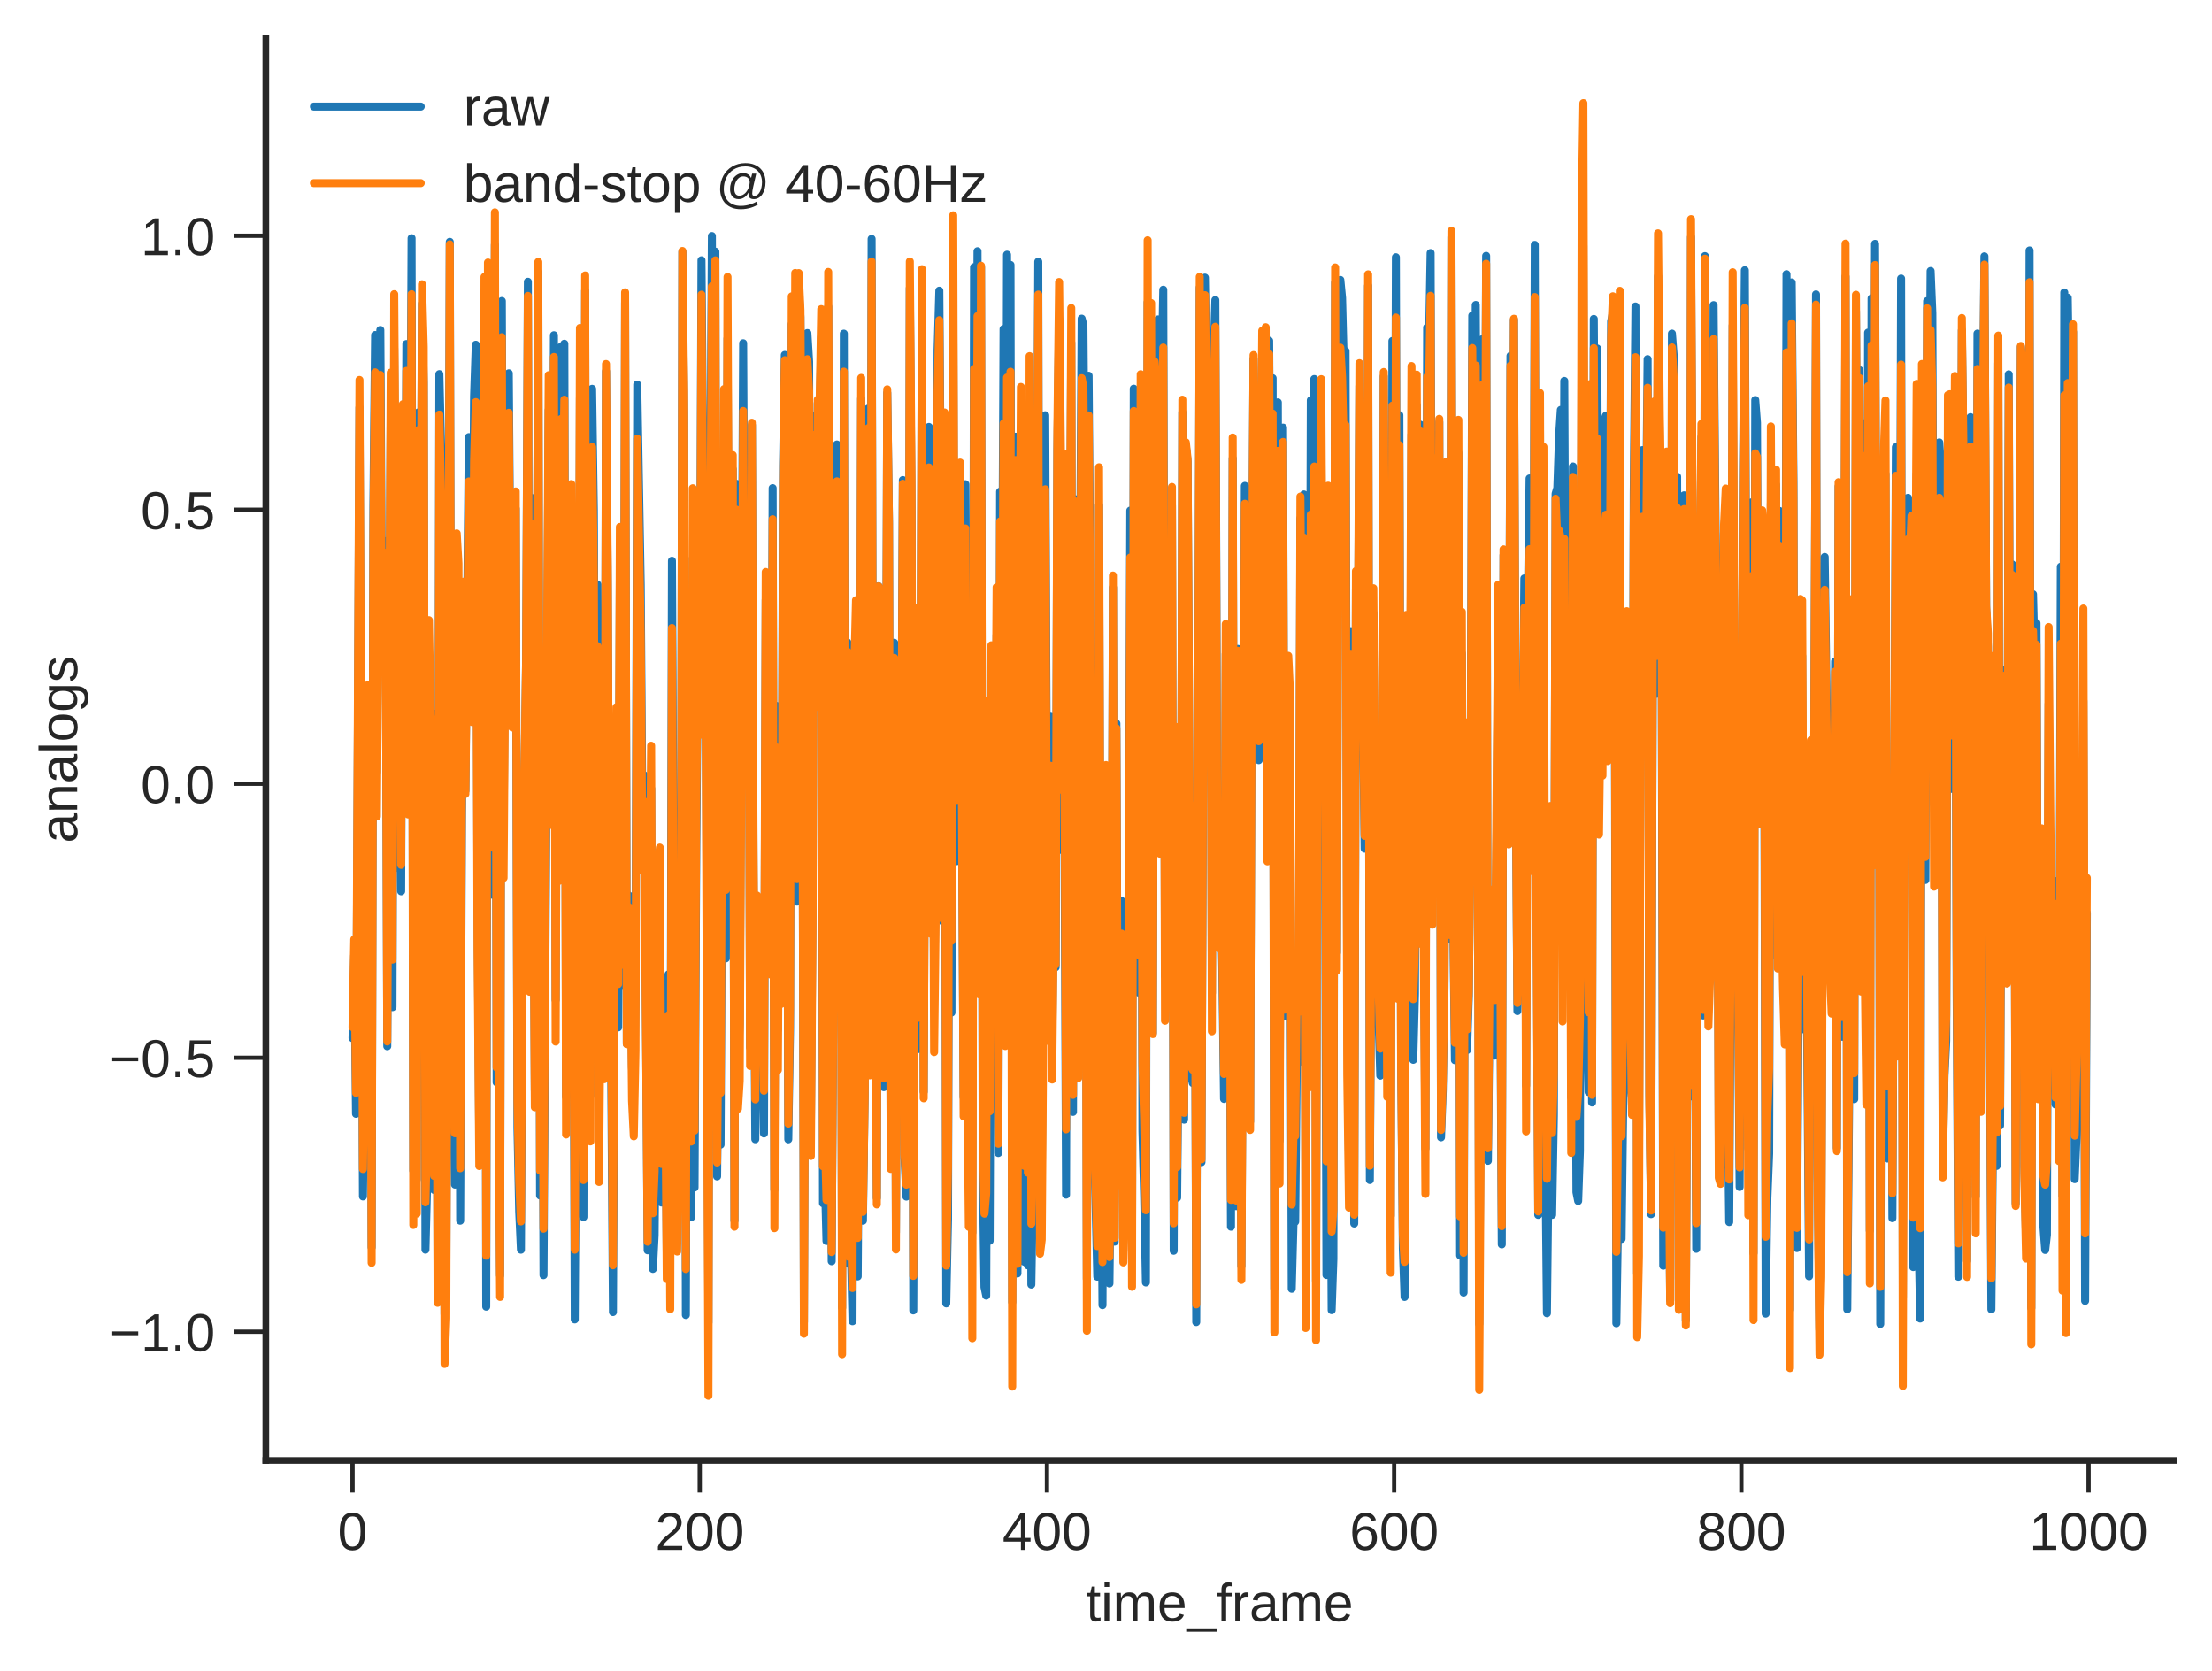 <?xml version="1.0" encoding="utf-8" standalone="no"?>
<!DOCTYPE svg PUBLIC "-//W3C//DTD SVG 1.1//EN"
  "http://www.w3.org/Graphics/SVG/1.1/DTD/svg11.dtd">
<!-- Created with matplotlib (https://matplotlib.org/) -->
<svg height="312.656pt" version="1.1" viewBox="0 0 414.082 312.656" width="414.082pt" xmlns="http://www.w3.org/2000/svg" xmlns:xlink="http://www.w3.org/1999/xlink">
 <defs>
  <style type="text/css">
*{stroke-linecap:butt;stroke-linejoin:round;}
  </style>
 </defs>
 <g id="figure_1">
  <g id="patch_1">
   <path d="M 0 312.656 
L 414.082 312.656 
L 414.082 0 
L 0 0 
z
" style="fill:#ffffff;"/>
  </g>
  <g id="axes_1">
   <g id="patch_2">
    <path d="M 49.763 273.312 
L 406.882 273.312 
L 406.882 7.2 
L 49.763 7.2 
z
" style="fill:#ffffff;"/>
   </g>
   <g id="matplotlib.axis_1">
    <g id="xtick_1">
     <g id="line2d_1">
      <defs>
       <path d="M 0 0 
L 0 6 
" id="m8c6cbfe86b" style="stroke:#262626;stroke-width:0.8;"/>
      </defs>
      <g>
       <use style="fill:#262626;stroke:#262626;stroke-width:0.8;" x="65.995" xlink:href="#m8c6cbfe86b" y="273.312"/>
      </g>
     </g>
     <g id="text_1">
      <!-- 0 -->
      <defs>
       <path d="M 51.703 34.422 
Q 51.703 24.516 49.828 17.75 
Q 47.953 10.984 44.703 6.812 
Q 41.453 2.641 37.062 0.828 
Q 32.672 -0.984 27.688 -0.984 
Q 22.656 -0.984 18.312 0.828 
Q 13.969 2.641 10.766 6.781 
Q 7.562 10.938 5.734 17.703 
Q 3.906 24.469 3.906 34.422 
Q 3.906 44.828 5.734 51.641 
Q 7.562 58.453 10.781 62.5 
Q 14.016 66.547 18.406 68.188 
Q 22.797 69.828 27.984 69.828 
Q 32.906 69.828 37.219 68.188 
Q 41.547 66.547 44.766 62.5 
Q 48 58.453 49.844 51.641 
Q 51.703 44.828 51.703 34.422 
z
M 42.781 34.422 
Q 42.781 42.625 41.797 48.062 
Q 40.828 53.516 38.922 56.766 
Q 37.016 60.016 34.25 61.359 
Q 31.5 62.703 27.984 62.703 
Q 24.266 62.703 21.438 61.328 
Q 18.609 59.969 16.672 56.719 
Q 14.75 53.469 13.766 48.016 
Q 12.797 42.578 12.797 34.422 
Q 12.797 26.516 13.797 21.094 
Q 14.797 15.672 16.719 12.375 
Q 18.656 9.078 21.438 7.641 
Q 24.219 6.203 27.781 6.203 
Q 31.25 6.203 34.031 7.641 
Q 36.812 9.078 38.734 12.375 
Q 40.672 15.672 41.719 21.094 
Q 42.781 26.516 42.781 34.422 
z
" id="LiberationSans-48"/>
      </defs>
      <g style="fill:#262626;" transform="translate(63.215 290.059)scale(0.1 -0.1)">
       <use xlink:href="#LiberationSans-48"/>
      </g>
     </g>
    </g>
    <g id="xtick_2">
     <g id="line2d_2">
      <g>
       <use style="fill:#262626;stroke:#262626;stroke-width:0.8;" x="130.991" xlink:href="#m8c6cbfe86b" y="273.312"/>
      </g>
     </g>
     <g id="text_2">
      <!-- 200 -->
      <defs>
       <path d="M 5.031 0 
L 5.031 6.203 
Q 7.516 11.922 11.109 16.281 
Q 14.703 20.656 18.656 24.188 
Q 22.609 27.734 26.484 30.766 
Q 30.375 33.797 33.5 36.812 
Q 36.625 39.844 38.547 43.156 
Q 40.484 46.484 40.484 50.688 
Q 40.484 53.609 39.594 55.828 
Q 38.719 58.062 37.062 59.562 
Q 35.406 61.078 33.078 61.828 
Q 30.766 62.594 27.938 62.594 
Q 25.297 62.594 22.969 61.859 
Q 20.656 61.141 18.844 59.672 
Q 17.047 58.203 15.891 56.031 
Q 14.75 53.859 14.406 50.984 
L 5.422 51.812 
Q 5.859 55.516 7.469 58.781 
Q 9.078 62.062 11.906 64.531 
Q 14.75 67 18.719 68.406 
Q 22.703 69.828 27.938 69.828 
Q 33.062 69.828 37.062 68.609 
Q 41.062 67.391 43.812 64.984 
Q 46.578 62.594 48.047 59.078 
Q 49.516 55.562 49.516 50.984 
Q 49.516 47.516 48.266 44.391 
Q 47.016 41.266 44.938 38.422 
Q 42.875 35.594 40.141 32.953 
Q 37.406 30.328 34.422 27.812 
Q 31.453 25.297 28.422 22.828 
Q 25.391 20.359 22.719 17.859 
Q 20.062 15.375 17.969 12.812 
Q 15.875 10.25 14.703 7.469 
L 50.594 7.469 
L 50.594 0 
z
" id="LiberationSans-50"/>
      </defs>
      <g style="fill:#262626;" transform="translate(122.65 290.059)scale(0.1 -0.1)">
       <use xlink:href="#LiberationSans-50"/>
       <use x="55.615" xlink:href="#LiberationSans-48"/>
       <use x="111.23" xlink:href="#LiberationSans-48"/>
      </g>
     </g>
    </g>
    <g id="xtick_3">
     <g id="line2d_3">
      <g>
       <use style="fill:#262626;stroke:#262626;stroke-width:0.8;" x="195.987" xlink:href="#m8c6cbfe86b" y="273.312"/>
      </g>
     </g>
     <g id="text_3">
      <!-- 400 -->
      <defs>
       <path d="M 43.016 15.578 
L 43.016 0 
L 34.719 0 
L 34.719 15.578 
L 2.297 15.578 
L 2.297 22.406 
L 33.797 68.797 
L 43.016 68.797 
L 43.016 22.516 
L 52.688 22.516 
L 52.688 15.578 
z
M 34.719 58.891 
Q 34.625 58.641 34.234 57.938 
Q 33.844 57.234 33.344 56.344 
Q 32.859 55.469 32.344 54.562 
Q 31.844 53.656 31.453 53.078 
L 13.812 27.094 
Q 13.578 26.703 13.109 26.062 
Q 12.641 25.438 12.156 24.781 
Q 11.672 24.125 11.172 23.484 
Q 10.688 22.859 10.406 22.516 
L 34.719 22.516 
z
" id="LiberationSans-52"/>
      </defs>
      <g style="fill:#262626;" transform="translate(187.646 290.059)scale(0.1 -0.1)">
       <use xlink:href="#LiberationSans-52"/>
       <use x="55.615" xlink:href="#LiberationSans-48"/>
       <use x="111.23" xlink:href="#LiberationSans-48"/>
      </g>
     </g>
    </g>
    <g id="xtick_4">
     <g id="line2d_4">
      <g>
       <use style="fill:#262626;stroke:#262626;stroke-width:0.8;" x="260.983" xlink:href="#m8c6cbfe86b" y="273.312"/>
      </g>
     </g>
     <g id="text_4">
      <!-- 600 -->
      <defs>
       <path d="M 51.219 22.516 
Q 51.219 17.328 49.781 13 
Q 48.344 8.688 45.531 5.578 
Q 42.719 2.484 38.562 0.75 
Q 34.422 -0.984 29 -0.984 
Q 23 -0.984 18.5 1.312 
Q 14.016 3.609 11.031 7.922 
Q 8.062 12.25 6.562 18.531 
Q 5.078 24.812 5.078 32.812 
Q 5.078 42 6.766 48.922 
Q 8.453 55.859 11.625 60.5 
Q 14.797 65.141 19.359 67.484 
Q 23.922 69.828 29.688 69.828 
Q 33.203 69.828 36.281 69.094 
Q 39.359 68.359 41.875 66.719 
Q 44.391 65.094 46.281 62.406 
Q 48.188 59.719 49.312 55.812 
L 40.922 54.297 
Q 39.547 58.734 36.547 60.719 
Q 33.547 62.703 29.594 62.703 
Q 25.984 62.703 23.047 60.984 
Q 20.125 59.281 18.062 55.875 
Q 16.016 52.484 14.906 47.359 
Q 13.812 42.234 13.812 35.406 
Q 16.219 39.844 20.562 42.156 
Q 24.906 44.484 30.516 44.484 
Q 35.203 44.484 39.016 42.969 
Q 42.828 41.453 45.531 38.594 
Q 48.25 35.75 49.734 31.672 
Q 51.219 27.594 51.219 22.516 
z
M 42.281 22.125 
Q 42.281 25.688 41.406 28.562 
Q 40.531 31.453 38.766 33.469 
Q 37.016 35.5 34.422 36.594 
Q 31.844 37.703 28.422 37.703 
Q 26.031 37.703 23.578 36.984 
Q 21.141 36.281 19.156 34.688 
Q 17.188 33.109 15.938 30.516 
Q 14.703 27.938 14.703 24.219 
Q 14.703 20.406 15.672 17.109 
Q 16.656 13.812 18.484 11.375 
Q 20.312 8.938 22.891 7.516 
Q 25.484 6.109 28.719 6.109 
Q 31.891 6.109 34.406 7.203 
Q 36.922 8.297 38.672 10.375 
Q 40.438 12.453 41.359 15.422 
Q 42.281 18.406 42.281 22.125 
z
" id="LiberationSans-54"/>
      </defs>
      <g style="fill:#262626;" transform="translate(252.642 290.059)scale(0.1 -0.1)">
       <use xlink:href="#LiberationSans-54"/>
       <use x="55.615" xlink:href="#LiberationSans-48"/>
       <use x="111.23" xlink:href="#LiberationSans-48"/>
      </g>
     </g>
    </g>
    <g id="xtick_5">
     <g id="line2d_5">
      <g>
       <use style="fill:#262626;stroke:#262626;stroke-width:0.8;" x="325.979" xlink:href="#m8c6cbfe86b" y="273.312"/>
      </g>
     </g>
     <g id="text_5">
      <!-- 800 -->
      <defs>
       <path d="M 51.266 19.188 
Q 51.266 14.797 49.875 11.109 
Q 48.484 7.422 45.625 4.734 
Q 42.781 2.047 38.328 0.531 
Q 33.891 -0.984 27.828 -0.984 
Q 21.781 -0.984 17.359 0.531 
Q 12.938 2.047 10.031 4.703 
Q 7.125 7.375 5.734 11.062 
Q 4.344 14.75 4.344 19.094 
Q 4.344 22.859 5.484 25.781 
Q 6.641 28.719 8.562 30.828 
Q 10.5 32.953 12.969 34.25 
Q 15.438 35.547 18.062 35.984 
L 18.062 36.188 
Q 15.188 36.859 12.906 38.375 
Q 10.641 39.891 9.094 42.016 
Q 7.562 44.141 6.75 46.719 
Q 5.953 49.312 5.953 52.203 
Q 5.953 55.812 7.344 59 
Q 8.734 62.203 11.469 64.625 
Q 14.203 67.047 18.25 68.438 
Q 22.312 69.828 27.641 69.828 
Q 33.25 69.828 37.375 68.406 
Q 41.5 67 44.203 64.578 
Q 46.922 62.156 48.234 58.938 
Q 49.562 55.719 49.562 52.094 
Q 49.562 49.266 48.75 46.672 
Q 47.953 44.094 46.406 41.969 
Q 44.875 39.844 42.594 38.344 
Q 40.328 36.859 37.359 36.281 
L 37.359 36.078 
Q 40.328 35.594 42.859 34.297 
Q 45.406 33.016 47.266 30.891 
Q 49.125 28.766 50.188 25.828 
Q 51.266 22.906 51.266 19.188 
z
M 40.438 51.609 
Q 40.438 54.203 39.766 56.344 
Q 39.109 58.5 37.594 60.031 
Q 36.078 61.578 33.641 62.422 
Q 31.203 63.281 27.641 63.281 
Q 24.172 63.281 21.781 62.422 
Q 19.391 61.578 17.844 60.031 
Q 16.312 58.5 15.625 56.344 
Q 14.938 54.203 14.938 51.609 
Q 14.938 49.562 15.469 47.406 
Q 16.016 45.266 17.422 43.5 
Q 18.844 41.75 21.328 40.625 
Q 23.828 39.5 27.734 39.5 
Q 31.891 39.5 34.406 40.625 
Q 36.922 41.75 38.25 43.5 
Q 39.594 45.266 40.016 47.406 
Q 40.438 49.562 40.438 51.609 
z
M 42.141 20.016 
Q 42.141 22.516 41.453 24.828 
Q 40.766 27.156 39.109 28.938 
Q 37.453 30.719 34.641 31.812 
Q 31.844 32.906 27.641 32.906 
Q 23.781 32.906 21.062 31.812 
Q 18.359 30.719 16.672 28.906 
Q 14.984 27.094 14.203 24.719 
Q 13.422 22.359 13.422 19.828 
Q 13.422 16.656 14.203 14.031 
Q 14.984 11.422 16.688 9.547 
Q 18.406 7.672 21.188 6.641 
Q 23.969 5.609 27.938 5.609 
Q 31.938 5.609 34.672 6.641 
Q 37.406 7.672 39.062 9.547 
Q 40.719 11.422 41.422 14.078 
Q 42.141 16.75 42.141 20.016 
z
" id="LiberationSans-56"/>
      </defs>
      <g style="fill:#262626;" transform="translate(317.637 290.059)scale(0.1 -0.1)">
       <use xlink:href="#LiberationSans-56"/>
       <use x="55.615" xlink:href="#LiberationSans-48"/>
       <use x="111.23" xlink:href="#LiberationSans-48"/>
      </g>
     </g>
    </g>
    <g id="xtick_6">
     <g id="line2d_6">
      <g>
       <use style="fill:#262626;stroke:#262626;stroke-width:0.8;" x="390.975" xlink:href="#m8c6cbfe86b" y="273.312"/>
      </g>
     </g>
     <g id="text_6">
      <!-- 1000 -->
      <defs>
       <path d="M 7.625 0 
L 7.625 7.469 
L 25.141 7.469 
L 25.141 60.406 
L 9.625 49.312 
L 9.625 57.625 
L 25.875 68.797 
L 33.984 68.797 
L 33.984 7.469 
L 50.734 7.469 
L 50.734 0 
z
" id="LiberationSans-49"/>
      </defs>
      <g style="fill:#262626;" transform="translate(379.853 290.059)scale(0.1 -0.1)">
       <use xlink:href="#LiberationSans-49"/>
       <use x="55.615" xlink:href="#LiberationSans-48"/>
       <use x="111.23" xlink:href="#LiberationSans-48"/>
       <use x="166.846" xlink:href="#LiberationSans-48"/>
      </g>
     </g>
    </g>
    <g id="text_7">
     <!-- time_frame -->
     <defs>
      <path d="M 27.047 0.391 
Q 25.047 -0.141 22.969 -0.453 
Q 20.906 -0.781 18.172 -0.781 
Q 7.625 -0.781 7.625 11.188 
L 7.625 46.438 
L 1.516 46.438 
L 1.516 52.828 
L 7.953 52.828 
L 10.547 64.656 
L 16.406 64.656 
L 16.406 52.828 
L 26.172 52.828 
L 26.172 46.438 
L 16.406 46.438 
L 16.406 13.094 
Q 16.406 9.281 17.641 7.734 
Q 18.891 6.203 21.969 6.203 
Q 23.25 6.203 24.438 6.391 
Q 25.641 6.594 27.047 6.891 
z
" id="LiberationSans-116"/>
      <path d="M 6.688 64.062 
L 6.688 72.469 
L 15.484 72.469 
L 15.484 64.062 
z
M 6.688 0 
L 6.688 52.828 
L 15.484 52.828 
L 15.484 0 
z
" id="LiberationSans-105"/>
      <path d="M 37.5 0 
L 37.5 33.5 
Q 37.5 37.359 37.016 39.938 
Q 36.531 42.531 35.375 44.109 
Q 34.234 45.703 32.375 46.359 
Q 30.516 47.016 27.828 47.016 
Q 25.047 47.016 22.797 45.922 
Q 20.562 44.828 18.969 42.75 
Q 17.391 40.672 16.531 37.625 
Q 15.672 34.578 15.672 30.609 
L 15.672 0 
L 6.938 0 
L 6.938 41.547 
Q 6.938 43.219 6.906 45.047 
Q 6.891 46.875 6.828 48.5 
Q 6.781 50.141 6.734 51.312 
Q 6.688 52.484 6.641 52.828 
L 14.938 52.828 
Q 14.984 52.594 15.031 51.516 
Q 15.094 50.438 15.156 49.047 
Q 15.234 47.656 15.281 46.219 
Q 15.328 44.781 15.328 43.797 
L 15.484 43.797 
Q 16.656 46.094 18.016 47.953 
Q 19.391 49.812 21.219 51.094 
Q 23.047 52.391 25.406 53.094 
Q 27.781 53.812 30.906 53.812 
Q 36.922 53.812 40.406 51.422 
Q 43.891 49.031 45.266 43.797 
L 45.406 43.797 
Q 46.578 46.094 48.047 47.953 
Q 49.516 49.812 51.469 51.094 
Q 53.422 52.391 55.859 53.094 
Q 58.297 53.812 61.422 53.812 
Q 65.438 53.812 68.328 52.734 
Q 71.234 51.656 73.094 49.406 
Q 74.953 47.172 75.828 43.625 
Q 76.703 40.094 76.703 35.203 
L 76.703 0 
L 68.016 0 
L 68.016 33.5 
Q 68.016 37.359 67.531 39.938 
Q 67.047 42.531 65.891 44.109 
Q 64.75 45.703 62.891 46.359 
Q 61.031 47.016 58.344 47.016 
Q 55.562 47.016 53.312 45.969 
Q 51.078 44.922 49.484 42.875 
Q 47.906 40.828 47.047 37.75 
Q 46.188 34.672 46.188 30.609 
L 46.188 0 
z
" id="LiberationSans-109"/>
      <path d="M 13.484 24.562 
Q 13.484 20.406 14.328 16.906 
Q 15.188 13.422 16.969 10.906 
Q 18.75 8.406 21.531 7 
Q 24.312 5.609 28.219 5.609 
Q 33.938 5.609 37.375 7.906 
Q 40.828 10.203 42.047 13.719 
L 49.75 11.531 
Q 48.922 9.328 47.438 7.109 
Q 45.953 4.891 43.453 3.094 
Q 40.969 1.312 37.234 0.156 
Q 33.5 -0.984 28.219 -0.984 
Q 16.5 -0.984 10.375 6 
Q 4.25 12.984 4.25 26.766 
Q 4.25 34.188 6.094 39.328 
Q 7.953 44.484 11.172 47.703 
Q 14.406 50.922 18.703 52.359 
Q 23 53.812 27.875 53.812 
Q 34.516 53.812 38.984 51.656 
Q 43.453 49.516 46.156 45.719 
Q 48.875 41.938 50.016 36.812 
Q 51.172 31.688 51.172 25.734 
L 51.172 24.562 
z
M 42.094 31.297 
Q 41.359 39.656 37.844 43.484 
Q 34.328 47.312 27.734 47.312 
Q 25.531 47.312 23.109 46.609 
Q 20.703 45.906 18.656 44.094 
Q 16.609 42.281 15.188 39.172 
Q 13.766 36.078 13.578 31.297 
z
" id="LiberationSans-101"/>
      <path d="M -1.516 -19.875 
L -1.516 -13.531 
L 56.734 -13.531 
L 56.734 -19.875 
z
" id="LiberationSans-95"/>
      <path d="M 17.625 46.438 
L 17.625 0 
L 8.844 0 
L 8.844 46.438 
L 1.422 46.438 
L 1.422 52.828 
L 8.844 52.828 
L 8.844 58.797 
Q 8.844 61.672 9.375 64.141 
Q 9.906 66.609 11.344 68.438 
Q 12.797 70.266 15.281 71.312 
Q 17.781 72.359 21.734 72.359 
Q 23.297 72.359 24.969 72.219 
Q 26.656 72.078 27.938 71.781 
L 27.938 65.094 
Q 27.094 65.234 26 65.359 
Q 24.906 65.484 24.031 65.484 
Q 22.078 65.484 20.828 64.938 
Q 19.578 64.406 18.875 63.406 
Q 18.172 62.406 17.891 60.938 
Q 17.625 59.469 17.625 57.562 
L 17.625 52.828 
L 27.938 52.828 
L 27.938 46.438 
z
" id="LiberationSans-102"/>
      <path d="M 6.938 0 
L 6.938 40.531 
Q 6.938 42.188 6.906 43.922 
Q 6.891 45.656 6.828 47.266 
Q 6.781 48.875 6.734 50.281 
Q 6.688 51.703 6.641 52.828 
L 14.938 52.828 
Q 14.984 51.703 15.062 50.266 
Q 15.141 48.828 15.203 47.312 
Q 15.281 45.797 15.297 44.406 
Q 15.328 43.016 15.328 42.047 
L 15.531 42.047 
Q 16.453 45.062 17.5 47.281 
Q 18.562 49.516 19.969 50.953 
Q 21.391 52.391 23.344 53.094 
Q 25.297 53.812 28.078 53.812 
Q 29.156 53.812 30.125 53.641 
Q 31.109 53.469 31.641 53.328 
L 31.641 45.266 
Q 30.766 45.516 29.594 45.625 
Q 28.422 45.75 26.953 45.75 
Q 23.922 45.75 21.797 44.375 
Q 19.672 43.016 18.328 40.594 
Q 17 38.188 16.359 34.844 
Q 15.719 31.5 15.719 27.547 
L 15.719 0 
z
" id="LiberationSans-114"/>
      <path d="M 20.219 -0.984 
Q 12.25 -0.984 8.25 3.219 
Q 4.25 7.422 4.25 14.75 
Q 4.25 19.969 6.219 23.312 
Q 8.203 26.656 11.391 28.562 
Q 14.594 30.469 18.688 31.203 
Q 22.797 31.938 27.047 32.031 
L 38.922 32.234 
L 38.922 35.109 
Q 38.922 38.375 38.234 40.672 
Q 37.547 42.969 36.125 44.375 
Q 34.719 45.797 32.594 46.453 
Q 30.469 47.125 27.594 47.125 
Q 25.047 47.125 23 46.75 
Q 20.953 46.391 19.438 45.438 
Q 17.922 44.484 16.984 42.844 
Q 16.062 41.219 15.766 38.719 
L 6.594 39.547 
Q 7.078 42.672 8.438 45.281 
Q 9.812 47.906 12.328 49.797 
Q 14.844 51.703 18.625 52.75 
Q 22.406 53.812 27.781 53.812 
Q 37.75 53.812 42.766 49.234 
Q 47.797 44.672 47.797 36.031 
L 47.797 13.281 
Q 47.797 9.375 48.828 7.391 
Q 49.859 5.422 52.734 5.422 
Q 53.469 5.422 54.203 5.516 
Q 54.938 5.609 55.609 5.766 
L 55.609 0.297 
Q 53.953 -0.094 52.312 -0.281 
Q 50.688 -0.484 48.828 -0.484 
Q 46.344 -0.484 44.562 0.172 
Q 42.781 0.828 41.656 2.172 
Q 40.531 3.516 39.938 5.484 
Q 39.359 7.469 39.203 10.109 
L 38.922 10.109 
Q 37.5 7.562 35.812 5.516 
Q 34.125 3.469 31.875 2.031 
Q 29.641 0.594 26.781 -0.188 
Q 23.922 -0.984 20.219 -0.984 
z
M 22.219 5.609 
Q 26.422 5.609 29.562 7.141 
Q 32.719 8.688 34.781 11.078 
Q 36.859 13.484 37.891 16.312 
Q 38.922 19.141 38.922 21.734 
L 38.922 26.078 
L 29.297 25.875 
Q 26.078 25.828 23.172 25.406 
Q 20.266 25 18.062 23.781 
Q 15.875 22.562 14.578 20.359 
Q 13.281 18.172 13.281 14.594 
Q 13.281 10.297 15.594 7.953 
Q 17.922 5.609 22.219 5.609 
z
" id="LiberationSans-97"/>
     </defs>
     <g style="fill:#262626;" transform="translate(203.317 303.381)scale(0.1 -0.1)">
      <use xlink:href="#LiberationSans-116"/>
      <use x="27.783" xlink:href="#LiberationSans-105"/>
      <use x="50" xlink:href="#LiberationSans-109"/>
      <use x="133.301" xlink:href="#LiberationSans-101"/>
      <use x="188.916" xlink:href="#LiberationSans-95"/>
      <use x="244.531" xlink:href="#LiberationSans-102"/>
      <use x="272.314" xlink:href="#LiberationSans-114"/>
      <use x="305.615" xlink:href="#LiberationSans-97"/>
      <use x="361.23" xlink:href="#LiberationSans-109"/>
      <use x="444.531" xlink:href="#LiberationSans-101"/>
     </g>
    </g>
   </g>
   <g id="matplotlib.axis_2">
    <g id="ytick_1">
     <g id="line2d_7">
      <defs>
       <path d="M 0 0 
L -6 0 
" id="me11467fc62" style="stroke:#262626;stroke-width:0.8;"/>
      </defs>
      <g>
       <use style="fill:#262626;stroke:#262626;stroke-width:0.8;" x="49.763" xlink:href="#me11467fc62" y="249.229"/>
      </g>
     </g>
     <g id="text_8">
      <!-- −1.0 -->
      <defs>
       <path d="M 4.938 29.688 
L 4.938 36.812 
L 53.516 36.812 
L 53.516 29.688 
z
" id="LiberationSans-8722"/>
       <path d="M 9.125 0 
L 9.125 10.688 
L 18.656 10.688 
L 18.656 0 
z
" id="LiberationSans-46"/>
      </defs>
      <g style="fill:#262626;" transform="translate(20.522 252.853)scale(0.1 -0.1)">
       <use xlink:href="#LiberationSans-8722"/>
       <use x="58.398" xlink:href="#LiberationSans-49"/>
       <use x="114.014" xlink:href="#LiberationSans-46"/>
       <use x="141.797" xlink:href="#LiberationSans-48"/>
      </g>
     </g>
    </g>
    <g id="ytick_2">
     <g id="line2d_8">
      <g>
       <use style="fill:#262626;stroke:#262626;stroke-width:0.8;" x="49.763" xlink:href="#me11467fc62" y="197.952"/>
      </g>
     </g>
     <g id="text_9">
      <!-- −0.5 -->
      <defs>
       <path d="M 51.422 22.406 
Q 51.422 17.234 49.859 12.938 
Q 48.297 8.641 45.219 5.531 
Q 42.141 2.438 37.578 0.719 
Q 33.016 -0.984 27 -0.984 
Q 21.578 -0.984 17.547 0.281 
Q 13.531 1.562 10.734 3.781 
Q 7.953 6 6.312 8.984 
Q 4.688 11.969 4 15.375 
L 12.891 16.406 
Q 13.422 14.453 14.391 12.625 
Q 15.375 10.797 17.062 9.344 
Q 18.75 7.906 21.219 7.047 
Q 23.688 6.203 27.203 6.203 
Q 30.609 6.203 33.391 7.25 
Q 36.188 8.297 38.156 10.344 
Q 40.141 12.406 41.203 15.375 
Q 42.281 18.359 42.281 22.219 
Q 42.281 25.391 41.25 28.047 
Q 40.234 30.719 38.328 32.641 
Q 36.422 34.578 33.656 35.641 
Q 30.906 36.719 27.391 36.719 
Q 25.203 36.719 23.344 36.328 
Q 21.484 35.938 19.891 35.25 
Q 18.312 34.578 17.016 33.672 
Q 15.719 32.766 14.594 31.781 
L 6 31.781 
L 8.297 68.797 
L 47.406 68.797 
L 47.406 61.328 
L 16.312 61.328 
L 14.984 39.5 
Q 17.328 41.312 20.844 42.594 
Q 24.359 43.891 29.203 43.891 
Q 34.328 43.891 38.422 42.328 
Q 42.531 40.766 45.406 37.906 
Q 48.297 35.062 49.859 31.109 
Q 51.422 27.156 51.422 22.406 
z
" id="LiberationSans-53"/>
      </defs>
      <g style="fill:#262626;" transform="translate(20.522 201.575)scale(0.1 -0.1)">
       <use xlink:href="#LiberationSans-8722"/>
       <use x="58.398" xlink:href="#LiberationSans-48"/>
       <use x="114.014" xlink:href="#LiberationSans-46"/>
       <use x="141.797" xlink:href="#LiberationSans-53"/>
      </g>
     </g>
    </g>
    <g id="ytick_3">
     <g id="line2d_9">
      <g>
       <use style="fill:#262626;stroke:#262626;stroke-width:0.8;" x="49.763" xlink:href="#me11467fc62" y="146.675"/>
      </g>
     </g>
     <g id="text_10">
      <!-- 0.0 -->
      <g style="fill:#262626;" transform="translate(26.363 150.298)scale(0.1 -0.1)">
       <use xlink:href="#LiberationSans-48"/>
       <use x="55.615" xlink:href="#LiberationSans-46"/>
       <use x="83.398" xlink:href="#LiberationSans-48"/>
      </g>
     </g>
    </g>
    <g id="ytick_4">
     <g id="line2d_10">
      <g>
       <use style="fill:#262626;stroke:#262626;stroke-width:0.8;" x="49.763" xlink:href="#me11467fc62" y="95.398"/>
      </g>
     </g>
     <g id="text_11">
      <!-- 0.5 -->
      <g style="fill:#262626;" transform="translate(26.363 99.021)scale(0.1 -0.1)">
       <use xlink:href="#LiberationSans-48"/>
       <use x="55.615" xlink:href="#LiberationSans-46"/>
       <use x="83.398" xlink:href="#LiberationSans-53"/>
      </g>
     </g>
    </g>
    <g id="ytick_5">
     <g id="line2d_11">
      <g>
       <use style="fill:#262626;stroke:#262626;stroke-width:0.8;" x="49.763" xlink:href="#me11467fc62" y="44.12"/>
      </g>
     </g>
     <g id="text_12">
      <!-- 1.0 -->
      <g style="fill:#262626;" transform="translate(26.363 47.744)scale(0.1 -0.1)">
       <use xlink:href="#LiberationSans-49"/>
       <use x="55.615" xlink:href="#LiberationSans-46"/>
       <use x="83.398" xlink:href="#LiberationSans-48"/>
      </g>
     </g>
    </g>
    <g id="text_13">
     <!-- analogs -->
     <defs>
      <path d="M 40.281 0 
L 40.281 33.5 
Q 40.281 37.359 39.719 39.938 
Q 39.156 42.531 37.891 44.109 
Q 36.625 45.703 34.547 46.359 
Q 32.469 47.016 29.391 47.016 
Q 26.266 47.016 23.75 45.922 
Q 21.234 44.828 19.453 42.75 
Q 17.672 40.672 16.688 37.625 
Q 15.719 34.578 15.719 30.609 
L 15.719 0 
L 6.938 0 
L 6.938 41.547 
Q 6.938 43.219 6.906 45.047 
Q 6.891 46.875 6.828 48.5 
Q 6.781 50.141 6.734 51.312 
Q 6.688 52.484 6.641 52.828 
L 14.938 52.828 
Q 14.984 52.594 15.031 51.516 
Q 15.094 50.438 15.156 49.047 
Q 15.234 47.656 15.281 46.219 
Q 15.328 44.781 15.328 43.797 
L 15.484 43.797 
Q 16.75 46.094 18.266 47.953 
Q 19.781 49.812 21.781 51.094 
Q 23.781 52.391 26.359 53.094 
Q 28.953 53.812 32.375 53.812 
Q 36.766 53.812 39.938 52.734 
Q 43.109 51.656 45.156 49.406 
Q 47.219 47.172 48.172 43.625 
Q 49.125 40.094 49.125 35.203 
L 49.125 0 
z
" id="LiberationSans-110"/>
      <path d="M 6.734 0 
L 6.734 72.469 
L 15.531 72.469 
L 15.531 0 
z
" id="LiberationSans-108"/>
      <path d="M 51.422 26.469 
Q 51.422 12.594 45.312 5.797 
Q 39.203 -0.984 27.594 -0.984 
Q 22.078 -0.984 17.719 0.672 
Q 13.375 2.344 10.375 5.766 
Q 7.375 9.188 5.781 14.328 
Q 4.203 19.484 4.203 26.469 
Q 4.203 53.812 27.875 53.812 
Q 34.031 53.812 38.5 52.094 
Q 42.969 50.391 45.828 46.969 
Q 48.688 43.562 50.047 38.422 
Q 51.422 33.297 51.422 26.469 
z
M 42.188 26.469 
Q 42.188 32.625 41.234 36.625 
Q 40.281 40.625 38.453 43.016 
Q 36.625 45.406 33.984 46.359 
Q 31.344 47.312 28.031 47.312 
Q 24.656 47.312 21.938 46.312 
Q 19.234 45.312 17.328 42.891 
Q 15.438 40.484 14.422 36.469 
Q 13.422 32.469 13.422 26.469 
Q 13.422 20.312 14.5 16.281 
Q 15.578 12.25 17.453 9.859 
Q 19.344 7.469 21.906 6.484 
Q 24.469 5.516 27.484 5.516 
Q 30.859 5.516 33.594 6.469 
Q 36.328 7.422 38.234 9.812 
Q 40.141 12.203 41.156 16.25 
Q 42.188 20.312 42.188 26.469 
z
" id="LiberationSans-111"/>
      <path d="M 26.766 -20.75 
Q 22.219 -20.75 18.703 -19.812 
Q 15.188 -18.891 12.688 -17.156 
Q 10.203 -15.438 8.641 -13.031 
Q 7.078 -10.641 6.391 -7.719 
L 15.234 -6.453 
Q 16.109 -10.109 19.109 -12.078 
Q 22.125 -14.062 27 -14.062 
Q 29.984 -14.062 32.422 -13.234 
Q 34.859 -12.406 36.562 -10.562 
Q 38.281 -8.734 39.203 -5.797 
Q 40.141 -2.875 40.141 1.312 
L 40.141 9.812 
L 40.047 9.812 
Q 39.062 7.812 37.625 5.984 
Q 36.188 4.156 34.109 2.734 
Q 32.031 1.312 29.297 0.453 
Q 26.562 -0.391 23.047 -0.391 
Q 18.016 -0.391 14.422 1.297 
Q 10.844 2.984 8.562 6.344 
Q 6.297 9.719 5.25 14.719 
Q 4.203 19.734 4.203 26.312 
Q 4.203 32.672 5.25 37.75 
Q 6.297 42.828 8.656 46.359 
Q 11.031 49.906 14.812 51.781 
Q 18.609 53.656 24.031 53.656 
Q 29.641 53.656 33.766 51.094 
Q 37.891 48.531 40.141 43.797 
L 40.234 43.797 
Q 40.234 45.016 40.297 46.531 
Q 40.375 48.047 40.453 49.391 
Q 40.531 50.734 40.625 51.703 
Q 40.719 52.688 40.828 52.828 
L 49.172 52.828 
Q 49.125 52.391 49.078 51.344 
Q 49.031 50.297 48.969 48.828 
Q 48.922 47.359 48.891 45.578 
Q 48.875 43.797 48.875 41.891 
L 48.875 1.516 
Q 48.875 -9.578 43.422 -15.156 
Q 37.984 -20.75 26.766 -20.75 
z
M 40.141 26.422 
Q 40.141 31.938 38.938 35.859 
Q 37.75 39.797 35.797 42.281 
Q 33.844 44.781 31.328 45.953 
Q 28.812 47.125 26.172 47.125 
Q 22.797 47.125 20.375 45.953 
Q 17.969 44.781 16.375 42.266 
Q 14.797 39.75 14.031 35.812 
Q 13.281 31.891 13.281 26.422 
Q 13.281 20.703 14.031 16.812 
Q 14.797 12.938 16.359 10.547 
Q 17.922 8.156 20.312 7.125 
Q 22.703 6.109 26.031 6.109 
Q 28.656 6.109 31.172 7.219 
Q 33.688 8.344 35.688 10.781 
Q 37.703 13.234 38.922 17.094 
Q 40.141 20.953 40.141 26.422 
z
" id="LiberationSans-103"/>
      <path d="M 46.391 14.594 
Q 46.391 10.891 44.938 7.984 
Q 43.5 5.078 40.766 3.094 
Q 38.031 1.125 34.047 0.062 
Q 30.078 -0.984 24.953 -0.984 
Q 20.359 -0.984 16.672 -0.266 
Q 12.984 0.438 10.203 2 
Q 7.422 3.562 5.531 6.125 
Q 3.656 8.688 2.781 12.406 
L 10.547 13.922 
Q 11.672 9.672 15.188 7.688 
Q 18.703 5.719 24.953 5.719 
Q 27.781 5.719 30.141 6.109 
Q 32.516 6.5 34.219 7.453 
Q 35.938 8.406 36.891 9.984 
Q 37.844 11.578 37.844 13.922 
Q 37.844 16.312 36.719 17.844 
Q 35.594 19.391 33.594 20.406 
Q 31.594 21.438 28.734 22.188 
Q 25.875 22.953 22.469 23.875 
Q 19.281 24.703 16.156 25.734 
Q 13.031 26.766 10.516 28.438 
Q 8.016 30.125 6.453 32.609 
Q 4.891 35.109 4.891 38.875 
Q 4.891 46.094 10.031 49.875 
Q 15.188 53.656 25.047 53.656 
Q 33.797 53.656 38.938 50.578 
Q 44.094 47.516 45.453 40.719 
L 37.547 39.75 
Q 37.109 41.797 35.938 43.188 
Q 34.766 44.578 33.109 45.438 
Q 31.453 46.297 29.375 46.656 
Q 27.297 47.016 25.047 47.016 
Q 19.094 47.016 16.25 45.203 
Q 13.422 43.406 13.422 39.75 
Q 13.422 37.594 14.469 36.203 
Q 15.531 34.812 17.406 33.859 
Q 19.281 32.906 21.922 32.203 
Q 24.562 31.5 27.734 30.719 
Q 29.828 30.172 32.031 29.562 
Q 34.234 28.953 36.297 28.094 
Q 38.375 27.25 40.203 26.094 
Q 42.047 24.953 43.406 23.344 
Q 44.781 21.734 45.578 19.578 
Q 46.391 17.438 46.391 14.594 
z
" id="LiberationSans-115"/>
     </defs>
     <g style="fill:#262626;" transform="translate(14.447 157.769)rotate(-90)scale(0.1 -0.1)">
      <use xlink:href="#LiberationSans-97"/>
      <use x="55.615" xlink:href="#LiberationSans-110"/>
      <use x="111.23" xlink:href="#LiberationSans-97"/>
      <use x="166.846" xlink:href="#LiberationSans-108"/>
      <use x="189.062" xlink:href="#LiberationSans-111"/>
      <use x="244.678" xlink:href="#LiberationSans-103"/>
      <use x="300.293" xlink:href="#LiberationSans-115"/>
     </g>
    </g>
   </g>
   <g id="line2d_12">
    <path clip-path="url(#p1c485e02cd)" d="M 65.995 194.281 
L 66.32 178.819 
L 66.645 208.449 
L 67.295 76.259 
L 67.945 223.911 
L 68.27 197.588 
L 68.595 133.781 
L 68.92 129.612 
L 69.245 130.901 
L 69.57 233.435 
L 69.895 94.64 
L 70.22 62.698 
L 70.545 144.517 
L 71.195 61.757 
L 71.52 117.422 
L 71.845 110.919 
L 72.17 101.263 
L 72.495 195.798 
L 73.145 76.492 
L 73.47 188.484 
L 73.795 65.212 
L 74.445 162.432 
L 74.77 121.409 
L 75.095 166.804 
L 75.42 77.341 
L 75.745 150.301 
L 76.07 64.382 
L 76.395 144.663 
L 76.72 113.782 
L 77.045 44.583 
L 77.37 219.085 
L 77.694 98.12 
L 78.019 220.745 
L 78.344 77.17 
L 78.669 126.891 
L 78.994 56.804 
L 79.319 71.614 
L 79.644 233.872 
L 79.969 221.067 
L 80.294 125.924 
L 80.619 142.918 
L 80.944 214.655 
L 81.269 222.696 
L 81.594 133.55 
L 81.919 239.195 
L 82.244 70.018 
L 82.569 83.689 
L 82.894 88.143 
L 83.219 245.948 
L 83.544 239.458 
L 84.194 45.264 
L 84.519 179.017 
L 84.844 178.595 
L 85.169 221.688 
L 85.494 110.917 
L 85.819 116.59 
L 86.144 228.447 
L 86.469 153.359 
L 86.794 112.406 
L 87.119 148.005 
L 87.769 81.805 
L 88.094 108.562 
L 88.419 122.859 
L 88.744 74.15 
L 89.069 64.511 
L 89.394 169.465 
L 89.719 213.694 
L 90.044 81.479 
L 90.369 205.387 
L 90.694 58.693 
L 91.019 244.537 
L 91.344 60.268 
L 91.669 128.383 
L 91.994 90.323 
L 92.319 167.495 
L 92.644 45.82 
L 92.969 202.556 
L 93.294 195.01 
L 93.618 238.68 
L 93.943 56.33 
L 94.268 155.694 
L 94.593 110.811 
L 94.918 108.229 
L 95.243 69.861 
L 95.568 112.847 
L 95.893 133.954 
L 96.218 103.537 
L 96.543 95.199 
L 96.868 211.094 
L 97.193 226.735 
L 97.518 233.877 
L 97.843 172.508 
L 98.493 122.954 
L 98.818 52.728 
L 99.143 181.382 
L 99.468 93.167 
L 99.793 140.243 
L 100.118 204.087 
L 100.768 50.853 
L 101.093 223.732 
L 101.418 145.182 
L 101.743 238.644 
L 102.718 76.721 
L 103.043 99.432 
L 103.368 154.293 
L 103.693 62.74 
L 104.018 187.14 
L 104.343 94.581 
L 104.668 152.006 
L 104.993 64.911 
L 105.318 85.669 
L 105.643 64.33 
L 105.968 205.285 
L 106.293 112.186 
L 106.618 97.764 
L 106.943 96.954 
L 107.268 145.854 
L 107.593 246.922 
L 107.918 195.607 
L 108.243 182.917 
L 108.568 74.469 
L 108.893 76.756 
L 109.218 227.758 
L 109.542 54.41 
L 109.867 211.806 
L 110.192 164.24 
L 110.517 205.099 
L 110.842 72.768 
L 111.167 95.52 
L 111.492 176.717 
L 111.817 109.37 
L 112.142 211.414 
L 112.467 170.817 
L 112.792 171.881 
L 113.117 200.426 
L 113.442 69.49 
L 113.767 109.992 
L 114.092 191.811 
L 114.417 199.568 
L 114.742 245.547 
L 115.067 178.142 
L 115.392 141.184 
L 115.717 192.268 
L 116.042 105.559 
L 116.367 164.776 
L 116.692 184.35 
L 117.017 56.62 
L 117.342 195.326 
L 117.667 167.543 
L 117.992 170.818 
L 118.317 199.757 
L 118.642 204.623 
L 118.967 187.208 
L 119.292 71.967 
L 119.942 109.55 
L 120.267 155.473 
L 120.592 145.084 
L 121.242 233.986 
L 121.567 181.33 
L 121.892 147.581 
L 122.217 237.474 
L 122.542 231.132 
L 122.867 195.28 
L 123.192 173.938 
L 123.517 168.556 
L 123.842 225.05 
L 124.167 202.911 
L 124.492 195.563 
L 124.817 235.357 
L 125.142 182.343 
L 125.466 234.416 
L 125.791 104.944 
L 126.116 170.047 
L 126.441 182.209 
L 126.766 223.278 
L 127.091 202.771 
L 127.416 201.499 
L 127.741 47.155 
L 128.066 77.892 
L 128.391 246.099 
L 128.716 122.711 
L 129.041 196.74 
L 129.366 227.821 
L 129.691 104.505 
L 130.016 222.236 
L 130.341 158.214 
L 130.666 119.567 
L 130.991 135.497 
L 131.316 48.709 
L 131.641 88.067 
L 131.966 90.435 
L 132.616 247.507 
L 132.941 98.595 
L 133.266 44.175 
L 133.591 165.98 
L 133.916 47.091 
L 134.241 220.164 
L 134.566 188.412 
L 134.891 214.212 
L 135.541 85.761 
L 135.866 179.356 
L 136.191 63.354 
L 136.516 137.48 
L 136.841 153.767 
L 137.166 87.801 
L 137.491 228.422 
L 137.816 90.526 
L 138.141 199.398 
L 138.466 191.632 
L 139.116 64.235 
L 139.441 130.593 
L 139.766 116.124 
L 140.091 89.943 
L 140.416 196.039 
L 140.741 79.556 
L 141.065 163.502 
L 141.39 213.201 
L 141.715 177.417 
L 142.04 198.746 
L 142.365 202.318 
L 142.69 191.273 
L 143.015 212.119 
L 143.34 112.278 
L 143.665 130.268 
L 143.99 116.228 
L 144.315 178.728 
L 144.64 91.35 
L 144.965 222.645 
L 145.29 132.084 
L 145.615 192.731 
L 145.94 141.012 
L 146.265 182.848 
L 146.59 87.088 
L 146.915 66.422 
L 147.24 96.919 
L 147.565 213.215 
L 147.89 192.852 
L 148.215 60.661 
L 148.54 159.552 
L 148.865 56.185 
L 149.19 168.734 
L 149.515 54.012 
L 149.84 59.352 
L 150.165 113.749 
L 150.49 247.419 
L 151.14 62.327 
L 151.465 67.685 
L 151.79 210.794 
L 152.115 167.353 
L 152.44 77.859 
L 152.765 130.701 
L 153.09 75.441 
L 153.415 79.693 
L 153.74 63.097 
L 154.065 225.186 
L 154.39 219.444 
L 154.715 232.244 
L 155.04 57.397 
L 155.69 236.035 
L 156.015 183.281 
L 156.34 177.151 
L 156.665 83.181 
L 156.989 98.376 
L 157.314 107.83 
L 157.639 244.745 
L 157.964 62.438 
L 158.289 205.017 
L 158.614 120.203 
L 158.939 236.55 
L 159.264 232.507 
L 159.589 247.265 
L 159.914 133.152 
L 160.239 120.138 
L 160.564 238.879 
L 160.889 189.648 
L 161.214 74.588 
L 161.539 228.45 
L 161.864 204.813 
L 162.189 162.183 
L 162.514 76.471 
L 162.839 196.957 
L 163.164 44.708 
L 163.489 176.362 
L 163.814 169.965 
L 164.139 224.184 
L 164.464 109.715 
L 164.789 199.292 
L 165.114 120.243 
L 165.439 203.458 
L 165.764 169.673 
L 166.089 73.518 
L 166.414 97.673 
L 166.739 217.521 
L 167.064 124.583 
L 167.389 120.29 
L 167.714 230.653 
L 168.039 153.688 
L 168.364 195.764 
L 168.689 153.417 
L 169.014 89.845 
L 169.339 216.769 
L 169.664 223.938 
L 169.989 193.99 
L 170.314 53.909 
L 170.639 95.844 
L 170.964 245.239 
L 171.289 166.98 
L 171.614 196.435 
L 171.939 118.34 
L 172.264 155.024 
L 172.589 51.402 
L 172.913 204.315 
L 173.238 128.655 
L 173.888 79.899 
L 174.213 165.756 
L 174.538 108.336 
L 174.863 187.04 
L 175.188 159.909 
L 175.513 65.528 
L 175.838 54.395 
L 176.163 101.793 
L 176.488 172.446 
L 176.813 81.028 
L 177.138 243.924 
L 177.463 228.155 
L 177.788 113.576 
L 178.113 189.492 
L 178.438 54.092 
L 178.763 159.789 
L 179.088 161.163 
L 179.413 110.149 
L 179.738 91.794 
L 180.388 205.336 
L 180.713 90.617 
L 181.038 183.522 
L 181.363 213.312 
L 181.688 119.674 
L 182.013 230.676 
L 182.338 49.996 
L 182.663 119.519 
L 182.988 47.013 
L 183.313 179.719 
L 183.638 50.027 
L 183.963 219.373 
L 184.288 240.882 
L 184.613 242.464 
L 184.938 153.88 
L 185.263 232.204 
L 185.588 144.179 
L 185.913 182.056 
L 186.238 180.389 
L 186.563 118.86 
L 186.888 215.776 
L 187.213 92.002 
L 187.538 129.85 
L 187.863 61.566 
L 188.188 174.397 
L 188.513 47.666 
L 188.837 131.122 
L 189.162 49.576 
L 189.487 243.679 
L 189.812 99.915 
L 190.137 81.733 
L 190.462 238.323 
L 190.787 130.477 
L 191.112 84.744 
L 191.437 134.155 
L 191.762 236.14 
L 192.087 106.997 
L 192.412 236.8 
L 192.737 81.559 
L 193.062 240.402 
L 193.387 221.048 
L 193.712 192.802 
L 194.362 48.969 
L 194.687 225.063 
L 195.012 219.959 
L 195.337 173.571 
L 195.662 77.713 
L 195.987 153.396 
L 196.312 183.264 
L 196.637 134.121 
L 196.962 195.794 
L 197.287 166.948 
L 197.612 181.009 
L 197.937 84.293 
L 198.262 59.656 
L 198.587 93.434 
L 198.912 159.169 
L 199.237 145.786 
L 199.562 223.575 
L 199.887 96.041 
L 200.212 126.887 
L 200.537 64.131 
L 200.862 208.082 
L 201.187 93.403 
L 201.512 108.797 
L 201.837 194.702 
L 202.162 112.344 
L 202.487 59.632 
L 202.812 60.85 
L 203.137 101.628 
L 203.462 239.369 
L 203.787 70.32 
L 204.112 114.313 
L 204.437 185.556 
L 204.761 210.822 
L 205.411 238.925 
L 205.736 94.556 
L 206.061 200.856 
L 206.386 244.255 
L 206.711 167.745 
L 207.036 150.242 
L 207.361 214.519 
L 207.686 240.194 
L 208.011 210.438 
L 208.336 109.939 
L 208.661 232.36 
L 208.986 135.386 
L 209.311 219.199 
L 209.636 209.092 
L 209.961 168.605 
L 210.286 228.549 
L 210.611 213.704 
L 210.936 177.656 
L 211.261 181.611 
L 211.586 95.547 
L 211.911 233.891 
L 212.236 72.743 
L 212.886 92.118 
L 213.211 185.774 
L 213.536 80.449 
L 213.861 211.735 
L 214.186 223.712 
L 214.511 240.008 
L 214.836 56.568 
L 215.161 186.053 
L 215.486 61.018 
L 215.811 193.314 
L 216.136 63.08 
L 216.461 63.825 
L 216.786 59.775 
L 217.111 147.464 
L 217.436 71.616 
L 217.761 54.219 
L 218.086 182.647 
L 218.411 163.314 
L 218.736 101.707 
L 219.061 187.623 
L 219.386 94.616 
L 219.711 234.073 
L 220.036 141.855 
L 220.361 224.142 
L 220.685 189.066 
L 221.01 196.183 
L 221.335 77.157 
L 221.66 209.537 
L 221.985 83.409 
L 222.31 86.381 
L 222.96 201.266 
L 223.285 202.691 
L 223.61 153.869 
L 223.935 247.422 
L 224.585 53.806 
L 224.91 217.497 
L 225.56 51.96 
L 225.885 72.729 
L 226.21 74.809 
L 226.535 80.661 
L 226.86 185.846 
L 227.185 66.556 
L 227.51 56.152 
L 227.835 147.538 
L 228.16 176.504 
L 228.485 164.267 
L 228.81 180.681 
L 229.135 205.66 
L 229.46 122.38 
L 229.785 133.836 
L 230.11 154.349 
L 230.435 229.57 
L 230.76 85.78 
L 231.085 213.349 
L 231.41 225.731 
L 231.735 121.432 
L 232.06 167.464 
L 232.385 236.962 
L 232.71 176.299 
L 233.035 90.93 
L 233.36 123.036 
L 234.01 209.888 
L 234.335 119.642 
L 234.66 67.184 
L 234.985 116.673 
L 235.31 82.496 
L 235.635 142.259 
L 236.284 65.405 
L 236.609 90.643 
L 236.934 62.61 
L 237.259 160.799 
L 237.584 63.766 
L 237.909 121.74 
L 238.234 70.775 
L 238.559 241.153 
L 238.884 114.298 
L 239.209 75.302 
L 239.534 213.499 
L 239.859 113.491 
L 240.184 80.024 
L 240.509 190.168 
L 240.834 166.11 
L 241.159 132.416 
L 241.484 142.743 
L 241.809 241.191 
L 242.134 228.991 
L 242.459 228.623 
L 242.784 195.436 
L 243.109 198.8 
L 243.434 96.993 
L 243.759 131.754 
L 244.084 92.531 
L 244.409 234.893 
L 244.734 149.708 
L 245.059 182.82 
L 245.384 74.899 
L 245.709 104.055 
L 246.034 70.937 
L 246.359 239.707 
L 246.684 101.382 
L 247.009 138.469 
L 247.334 80.014 
L 247.659 145.206 
L 247.984 138.428 
L 248.309 238.611 
L 248.634 112.109 
L 248.959 193.206 
L 249.284 245.19 
L 249.609 235.602 
L 249.934 52.882 
L 250.259 178.246 
L 250.584 71.179 
L 250.909 52.391 
L 251.234 55.757 
L 251.559 68.38 
L 251.884 65.689 
L 252.208 189.951 
L 252.533 218.161 
L 252.858 118.111 
L 253.183 149.114 
L 253.508 228.975 
L 253.833 110.26 
L 254.158 133.782 
L 254.483 72.207 
L 254.808 124.28 
L 255.133 131.508 
L 255.458 158.827 
L 255.783 154.308 
L 256.108 53.477 
L 256.433 220.833 
L 257.083 114.713 
L 257.733 191.139 
L 258.058 190.29 
L 258.383 201.304 
L 258.708 178.692 
L 259.033 70.441 
L 259.683 199.954 
L 260.008 170.359 
L 260.333 227.522 
L 260.658 63.804 
L 260.983 165.504 
L 261.308 48.142 
L 261.633 177.946 
L 261.958 77.685 
L 262.283 196.642 
L 262.608 233.61 
L 262.933 242.72 
L 263.258 124.899 
L 263.583 185.323 
L 263.908 158.259 
L 264.233 81.318 
L 264.558 198.34 
L 264.883 185.922 
L 265.208 75.843 
L 265.533 148.159 
L 265.858 79.468 
L 266.183 172.421 
L 266.508 167.52 
L 266.833 214.948 
L 267.158 61.279 
L 267.483 65.291 
L 267.808 47.358 
L 268.132 166.684 
L 268.457 81.324 
L 268.782 164.119 
L 269.107 156.049 
L 269.432 78.989 
L 269.757 212.85 
L 270.082 204.041 
L 270.407 184.676 
L 270.732 87.567 
L 271.057 172.795 
L 271.382 175.766 
L 271.707 44.363 
L 272.032 170.507 
L 272.357 198.409 
L 272.682 121.403 
L 273.007 84.757 
L 273.332 234.952 
L 273.657 122.289 
L 273.982 241.899 
L 274.307 141.274 
L 274.632 196.518 
L 274.957 186.334 
L 275.282 153.424 
L 275.607 59.071 
L 275.932 103.465 
L 276.257 57.074 
L 276.582 113.863 
L 276.907 247.771 
L 277.232 194.755 
L 277.557 63.447 
L 277.882 117.253 
L 278.207 47.885 
L 278.532 217.24 
L 278.857 188.364 
L 279.182 174.904 
L 279.507 182.249 
L 279.832 197.544 
L 280.482 117.488 
L 281.132 232.882 
L 281.457 103.903 
L 281.782 155.081 
L 282.107 135.09 
L 282.432 155.823 
L 282.757 66.609 
L 283.082 134.626 
L 283.407 59.857 
L 283.732 144.506 
L 284.056 189.217 
L 284.381 176.325 
L 284.706 142.136 
L 285.031 140.524 
L 285.356 108.25 
L 285.681 203.183 
L 286.006 114.095 
L 286.331 89.534 
L 286.656 110.454 
L 286.981 150.402 
L 287.306 45.827 
L 287.631 166.198 
L 287.956 227.366 
L 288.281 80.732 
L 288.606 205.705 
L 288.931 102.928 
L 289.256 212.52 
L 289.581 245.767 
L 289.906 216.453 
L 290.231 171.906 
L 290.556 227.361 
L 290.881 208.683 
L 291.206 92.398 
L 291.531 91.319 
L 291.856 81.555 
L 292.181 76.701 
L 292.506 162.994 
L 292.831 71.287 
L 293.156 141.355 
L 293.481 152.706 
L 293.806 101.851 
L 294.131 205.373 
L 294.456 87.296 
L 295.106 223.12 
L 295.431 224.757 
L 295.756 215.405 
L 296.081 66.565 
L 296.406 45.979 
L 296.731 176.011 
L 297.381 204.357 
L 297.706 80.257 
L 298.031 206.319 
L 298.356 59.69 
L 298.681 112.35 
L 299.006 65.22 
L 299.331 135.597 
L 299.656 107.565 
L 299.98 122.173 
L 300.305 78.744 
L 300.63 77.787 
L 300.955 128.257 
L 301.28 119.496 
L 301.605 60.144 
L 301.93 58.505 
L 302.255 112.986 
L 302.58 247.639 
L 302.905 227.814 
L 303.23 73.258 
L 303.555 231.854 
L 303.88 205.435 
L 304.205 201.942 
L 304.53 126.116 
L 304.855 130.957 
L 305.18 189.867 
L 305.505 206.646 
L 305.83 92.417 
L 306.155 57.359 
L 306.48 238.398 
L 306.805 221.913 
L 307.13 117.516 
L 307.455 84.231 
L 307.78 86.95 
L 308.105 101.616 
L 308.43 67.21 
L 308.755 204.649 
L 309.08 227.223 
L 309.405 123.013 
L 309.73 80.573 
L 310.055 129.847 
L 310.38 51.71 
L 310.705 86.052 
L 311.03 105.491 
L 311.355 236.87 
L 311.68 227.13 
L 312.005 88.252 
L 312.33 208.569 
L 312.655 243.315 
L 312.98 62.424 
L 313.305 66.517 
L 313.63 204.416 
L 313.955 89.202 
L 314.28 239.388 
L 314.605 190.761 
L 314.93 121.31 
L 315.255 92.695 
L 315.58 247.096 
L 315.904 182.321 
L 316.229 205.265 
L 316.554 44.371 
L 317.529 233.712 
L 317.854 126.437 
L 318.179 117.611 
L 318.504 81.777 
L 318.829 190.04 
L 319.154 47.93 
L 319.479 159.091 
L 319.804 188.529 
L 320.129 177.759 
L 320.454 142.658 
L 320.779 57.104 
L 321.429 130.859 
L 321.754 215.835 
L 322.079 218.595 
L 322.404 146.224 
L 322.729 99.765 
L 323.054 95.19 
L 323.379 202.892 
L 323.704 228.698 
L 324.029 170.373 
L 324.354 60.904 
L 324.679 137.37 
L 325.004 183.574 
L 325.329 182.848 
L 325.654 222.137 
L 326.304 86.914 
L 326.629 50.569 
L 327.279 214.932 
L 327.604 109.15 
L 327.929 94.005 
L 328.254 234.523 
L 328.579 74.858 
L 328.904 79.128 
L 329.229 152.307 
L 329.554 134.282 
L 329.879 102.903 
L 330.204 110.422 
L 330.529 245.837 
L 330.854 224.117 
L 331.179 215.88 
L 331.503 94.233 
L 331.828 158.964 
L 332.153 137.342 
L 332.478 90.744 
L 332.803 179.291 
L 333.128 95.625 
L 333.453 158.51 
L 334.103 180.92 
L 334.428 51.311 
L 334.753 90.891 
L 335.078 245.087 
L 335.403 52.855 
L 335.728 90.18 
L 336.053 218.632 
L 336.378 233.572 
L 336.703 186.016 
L 337.028 121.204 
L 337.353 122.77 
L 337.678 192.65 
L 338.003 157.817 
L 338.653 238.855 
L 338.978 143.194 
L 339.303 178.058 
L 339.628 137.879 
L 339.953 55.092 
L 340.278 219.823 
L 340.603 248.827 
L 340.928 233.461 
L 341.253 154.324 
L 341.578 104.231 
L 342.553 176.628 
L 342.878 185.651 
L 343.203 172.05 
L 343.528 123.778 
L 343.853 214.821 
L 344.178 91.016 
L 344.503 131.24 
L 344.828 194.023 
L 345.153 146.438 
L 345.478 51.755 
L 345.803 245.026 
L 346.128 208.305 
L 346.778 118.28 
L 347.103 205.699 
L 347.427 58.19 
L 347.752 117.432 
L 348.077 69.26 
L 348.402 181.683 
L 348.727 79.204 
L 349.052 171.653 
L 349.377 197.388 
L 349.702 62.241 
L 350.027 230.314 
L 350.352 55.834 
L 350.677 155.184 
L 351.002 45.633 
L 351.327 138.554 
L 351.652 93.862 
L 351.977 247.779 
L 352.302 147.358 
L 352.627 97.971 
L 352.952 88.665 
L 353.277 216.812 
L 353.602 163.295 
L 353.927 163.274 
L 354.252 227.972 
L 354.902 83.687 
L 355.227 187.659 
L 355.552 160.504 
L 355.877 52.128 
L 356.202 242.726 
L 356.527 127.903 
L 356.852 96.744 
L 357.177 93.166 
L 357.502 102.384 
L 357.827 100.228 
L 358.152 237.125 
L 358.477 139.673 
L 358.802 88.635 
L 359.127 229.936 
L 359.452 246.758 
L 359.777 82.155 
L 360.102 103.131 
L 360.427 164.682 
L 360.752 56.346 
L 361.077 91.993 
L 361.402 50.712 
L 361.727 58.619 
L 362.052 150.512 
L 362.377 94.432 
L 362.702 111.972 
L 363.027 82.795 
L 363.351 87.667 
L 363.676 217.8 
L 364.001 201.288 
L 364.326 194.725 
L 364.651 81.348 
L 364.976 82.939 
L 365.301 147.632 
L 365.626 130.095 
L 365.951 79.62 
L 366.276 185.113 
L 366.601 238.937 
L 367.251 61.818 
L 367.576 87.097 
L 368.226 235.944 
L 368.551 118.591 
L 368.876 78.068 
L 369.201 112.842 
L 369.851 223.928 
L 370.176 62.421 
L 370.501 192.628 
L 370.826 203.226 
L 371.151 81.865 
L 371.476 47.972 
L 371.801 113.825 
L 372.126 121.075 
L 372.776 245.042 
L 373.101 209.89 
L 373.426 129.357 
L 373.751 218.193 
L 374.076 67.947 
L 374.401 210.639 
L 374.726 142.141 
L 375.051 144.211 
L 375.376 125.355 
L 375.701 182.07 
L 376.026 70.06 
L 376.351 158.099 
L 376.676 105.622 
L 377.001 118.798 
L 377.326 225.199 
L 377.651 121.52 
L 377.976 136.275 
L 378.301 64.918 
L 378.626 68.554 
L 378.951 218.267 
L 379.275 232.475 
L 379.6 188.806 
L 379.925 46.866 
L 380.25 244.804 
L 380.575 111.213 
L 380.9 124.418 
L 381.225 116.61 
L 381.55 204.457 
L 381.875 202.727 
L 382.2 160.901 
L 382.525 229.568 
L 382.85 233.925 
L 383.175 231.106 
L 383.5 131.706 
L 383.825 167.649 
L 384.15 189.006 
L 384.475 184.452 
L 384.8 206.714 
L 385.125 164.826 
L 385.45 207.58 
L 385.775 106.054 
L 386.1 223.81 
L 386.425 54.736 
L 386.75 230.807 
L 387.075 55.717 
L 387.4 78.313 
L 387.725 109.609 
L 388.05 62.108 
L 388.375 220.674 
L 388.7 213.065 
L 389.025 197.51 
L 389.35 199.016 
L 389.675 185.471 
L 390 131.162 
L 390.325 243.451 
L 390.65 170.822 
L 390.65 170.822 
" style="fill:none;stroke:#1f77b4;stroke-linecap:round;stroke-width:1.5;"/>
   </g>
   <g id="line2d_13">
    <path clip-path="url(#p1c485e02cd)" d="M 65.995 192.215 
L 66.32 175.782 
L 66.645 204.535 
L 67.295 71.107 
L 67.945 218.787 
L 68.27 193.182 
L 68.595 130.616 
L 68.92 128.166 
L 69.245 131.535 
L 69.57 236.331 
L 69.895 99.739 
L 70.22 69.677 
L 70.545 152.796 
L 71.195 70.163 
L 71.52 124.517 
L 71.845 115.878 
L 72.17 103.464 
L 72.495 194.905 
L 73.145 69.726 
L 73.47 179.58 
L 73.795 55.048 
L 74.445 152.9 
L 74.77 113.75 
L 75.095 161.851 
L 75.42 75.642 
L 75.745 152.055 
L 76.07 69.406 
L 76.395 152.415 
L 76.72 123.42 
L 77.045 55.055 
L 77.37 229.248 
L 77.694 106.865 
L 78.019 227.117 
L 78.344 80.464 
L 78.669 126.732 
L 78.994 53.202 
L 79.319 64.982 
L 79.644 225.008 
L 79.969 211.07 
L 80.294 116.062 
L 80.619 134.464 
L 80.944 208.717 
L 81.269 220.073 
L 81.594 134.612 
L 81.919 243.818 
L 82.244 77.585 
L 82.569 93.169 
L 82.894 98.231 
L 83.219 255.258 
L 83.544 246.706 
L 84.194 45.72 
L 84.519 175.605 
L 84.844 171.671 
L 85.169 212.081 
L 85.494 99.825 
L 85.819 105.42 
L 86.144 218.638 
L 86.469 146.198 
L 86.794 108.858 
L 87.119 148.581 
L 87.769 90.1 
L 88.094 119.493 
L 88.419 135.145 
L 88.744 86.362 
L 89.069 75.244 
L 89.394 177.521 
L 89.719 218.216 
L 90.044 82.037 
L 90.369 202.005 
L 90.694 51.825 
L 91.019 234.996 
L 91.344 49.127 
L 91.669 116.843 
L 91.994 79.59 
L 92.319 158.656 
L 92.644 39.735 
L 92.969 199.78 
L 93.294 195.736 
L 93.618 242.714 
L 93.943 63.1 
L 94.268 164.305 
L 94.593 120.159 
L 94.918 117.14 
L 95.243 77.25 
L 95.568 117.87 
L 95.893 136.13 
L 96.218 102.818 
L 96.543 91.974 
L 96.868 206.132 
L 97.193 221.057 
L 97.518 228.585 
L 97.843 168.586 
L 98.493 123.436 
L 98.818 55.376 
L 99.143 185.605 
L 99.468 98.068 
L 100.118 207.218 
L 100.768 49.015 
L 101.093 219.081 
L 101.418 138.102 
L 101.743 229.942 
L 102.718 70.209 
L 103.043 95.9 
L 103.368 154.427 
L 103.693 66.803 
L 104.018 194.926 
L 104.343 105.427 
L 104.668 164.853 
L 104.993 78.419 
L 105.318 98.366 
L 105.643 74.795 
L 105.968 212.317 
L 106.293 114.954 
L 106.618 95.899 
L 106.943 90.591 
L 107.268 135.623 
L 107.593 233.875 
L 107.918 181.092 
L 108.243 168.403 
L 108.568 61.375 
L 108.893 66.297 
L 109.218 220.836 
L 109.542 51.549 
L 109.867 213.126 
L 110.192 169.466 
L 110.517 213.606 
L 110.842 83.659 
L 111.167 107.726 
L 111.492 189.115 
L 111.817 120.903 
L 112.142 221.19 
L 112.467 178.171 
L 112.792 176.403 
L 113.117 201.963 
L 113.442 68.121 
L 113.767 105.998 
L 114.092 185.638 
L 114.417 191.786 
L 114.742 236.79 
L 115.067 169.049 
L 115.392 132.34 
L 115.717 184.173 
L 116.042 98.613 
L 116.367 159.29 
L 116.692 180.561 
L 117.017 54.705 
L 117.342 195.413 
L 117.667 169.712 
L 117.992 175.082 
L 118.317 206.025 
L 118.642 212.658 
L 118.967 196.597 
L 119.292 82.102 
L 119.942 118.758 
L 120.267 162.909 
L 120.592 149.981 
L 121.242 232.378 
L 121.567 176.344 
L 121.892 139.558 
L 122.217 227.055 
L 122.542 219.208 
L 122.867 182.907 
L 123.192 162.24 
L 123.517 158.621 
L 123.842 217.828 
L 124.167 199.129 
L 124.492 195.645 
L 124.817 239.374 
L 125.142 189.991 
L 125.466 245.021 
L 125.791 117.522 
L 126.116 183.385 
L 126.441 194.991 
L 126.766 234.217 
L 127.091 210.74 
L 127.416 205.638 
L 127.741 46.965 
L 128.066 73.3 
L 128.391 237.5 
L 128.716 110.951 
L 129.041 183.037 
L 129.366 213.635 
L 129.691 91.372 
L 130.016 211.588 
L 130.341 151.212 
L 130.666 116.962 
L 130.991 137.546 
L 131.316 55.151 
L 131.641 98.171 
L 131.966 103.101 
L 132.616 261.216 
L 132.941 110.755 
L 133.266 53.598 
L 133.591 171.768 
L 133.916 48.726 
L 134.241 217.558 
L 134.566 181.906 
L 134.891 204.519 
L 135.541 72.818 
L 135.866 166.553 
L 136.191 51.826 
L 136.516 128.221 
L 136.841 147.558 
L 137.166 85.162 
L 137.491 229.571 
L 137.816 95.363 
L 138.141 207.502 
L 138.466 202.287 
L 139.116 76.906 
L 139.441 142.482 
L 139.766 126.071 
L 140.091 96.974 
L 140.416 199.48 
L 140.741 79.109 
L 141.065 159.287 
L 141.39 205.743 
L 141.715 167.586 
L 142.04 187.647 
L 142.365 191.156 
L 142.69 181.205 
L 143.015 204.122 
L 143.34 107.04 
L 143.665 128.128 
L 143.99 117.165 
L 144.315 182.4 
L 144.64 97.165 
L 144.965 229.849 
L 145.29 139.853 
L 145.615 200.258 
L 145.94 147.577 
L 146.265 187.877 
L 146.59 90.186 
L 146.915 67.402 
L 147.24 95.814 
L 147.565 210.273 
L 147.89 188.502 
L 148.215 55.458 
L 148.54 154.101 
L 148.865 51.083 
L 149.19 164.515 
L 149.515 51.107 
L 149.84 58.055 
L 150.165 114.201 
L 150.49 249.599 
L 151.14 67.221 
L 151.465 73.225 
L 151.79 216.338 
L 152.115 172.214 
L 152.44 81.375 
L 152.765 132.313 
L 153.09 74.774 
L 153.415 76.635 
L 153.74 57.847 
L 154.065 218.269 
L 154.39 211.667 
L 154.715 224.592 
L 155.04 50.892 
L 155.69 234.325 
L 156.015 184.644 
L 156.34 181.522 
L 156.665 90.081 
L 156.989 106.972 
L 157.314 117.052 
L 157.639 253.444 
L 157.964 69.547 
L 158.289 209.692 
L 158.614 121.935 
L 158.939 235.228 
L 159.264 228.422 
L 159.589 241.046 
L 159.914 125.657 
L 160.239 112.323 
L 160.564 231.672 
L 160.889 183.836 
L 161.214 70.723 
L 161.539 226.793 
L 161.864 205.322 
L 162.189 164.538 
L 162.514 80.13 
L 162.839 201.248 
L 163.164 48.939 
L 163.489 179.933 
L 163.814 172.458 
L 164.139 225.41 
L 164.464 109.72 
L 164.789 198.325 
L 165.114 118.694 
L 165.439 201.787 
L 165.764 168.328 
L 166.089 72.861 
L 166.414 97.929 
L 166.739 218.762 
L 167.064 126.727 
L 167.389 123.117 
L 167.714 233.838 
L 168.039 156.841 
L 168.364 198.469 
L 168.689 155.279 
L 169.014 90.529 
L 169.339 216.041 
L 169.664 221.702 
L 169.989 190.292 
L 170.314 48.936 
L 170.639 89.911 
L 170.964 238.784 
L 171.289 160.536 
L 171.614 190.582 
L 171.939 113.643 
L 172.264 151.976 
L 172.589 50.378 
L 172.913 205.54 
L 173.238 132.186 
L 173.888 87.482 
L 174.213 174.738 
L 174.538 118.109 
L 174.863 196.898 
L 175.188 169.086 
L 175.513 73.245 
L 175.838 59.921 
L 176.163 104.521 
L 176.488 171.967 
L 176.813 77.188 
L 177.138 236.851 
L 177.463 218.257 
L 177.788 101.5 
L 178.113 176.073 
L 178.438 40.292 
L 178.763 146.642 
L 179.088 149.71 
L 179.413 101.379 
L 179.738 86.57 
L 180.388 208.937 
L 180.713 98.9 
L 181.038 196.17 
L 181.363 229.593 
L 181.688 138.452 
L 182.013 250.459 
L 182.338 69.04 
L 182.663 135.982 
L 182.988 59.152 
L 183.313 186.101 
L 183.638 49.728 
L 183.963 212.121 
L 184.288 227.128 
L 184.613 223.354 
L 184.938 131.146 
L 185.263 207.975 
L 185.588 120.759 
L 185.913 161.681 
L 186.238 164.999 
L 186.563 109.897 
L 186.888 214.042 
L 187.213 97.583 
L 187.538 142.117 
L 187.863 79.257 
L 188.188 195.76 
L 188.513 70.655 
L 188.837 153.61 
L 189.162 69.566 
L 189.487 259.495 
L 189.812 110.342 
L 190.137 86.1 
L 190.462 236.528 
L 190.787 122.96 
L 191.112 72.41 
L 191.437 118.266 
L 191.762 218.192 
L 192.087 88.579 
L 192.412 219.452 
L 192.737 66.647 
L 193.062 229.013 
L 193.387 213.919 
L 193.712 190.28 
L 194.362 55.127 
L 194.687 234.628 
L 195.012 232.009 
L 195.337 187.065 
L 195.662 91.57 
L 195.987 166.572 
L 196.312 194.825 
L 196.637 143.299 
L 196.962 202.023 
L 197.287 169.879 
L 197.612 180.515 
L 197.937 80.458 
L 198.262 52.776 
L 198.587 84.009 
L 198.912 147.902 
L 199.237 133.548 
L 199.562 211.352 
L 199.887 84.841 
L 200.212 117.651 
L 200.537 57.644 
L 200.862 204.899 
L 201.187 93.793 
L 201.512 112.712 
L 201.837 201.769 
L 202.162 121.897 
L 202.487 70.771 
L 202.812 72.533 
L 203.137 112.791 
L 203.462 249.048 
L 203.787 77.748 
L 204.112 118.981 
L 204.437 187.257 
L 204.761 209.644 
L 205.411 233.205 
L 205.736 87.444 
L 206.061 192.979 
L 206.386 236.193 
L 206.711 159.988 
L 207.036 143.171 
L 207.361 208.411 
L 207.686 235.248 
L 208.011 206.796 
L 208.336 107.712 
L 208.661 231.647 
L 208.986 136.286 
L 209.311 221.805 
L 209.636 213.462 
L 209.961 174.719 
L 210.286 236.253 
L 210.611 222.669 
L 210.936 187.348 
L 211.261 191.295 
L 211.586 104.332 
L 211.911 240.819 
L 212.236 76.91 
L 212.886 88.921 
L 213.211 178.719 
L 213.536 70.034 
L 213.861 198.911 
L 214.186 209.791 
L 214.511 226.496 
L 214.836 44.964 
L 215.161 177.643 
L 215.486 56.709 
L 215.811 193.518 
L 216.136 67.666 
L 216.461 72.143 
L 216.786 70.752 
L 217.111 159.764 
L 217.436 83.826 
L 217.761 65.032 
L 218.086 191.03 
L 218.411 168.623 
L 218.736 103.739 
L 219.061 186.603 
L 219.386 91.126 
L 219.711 228.935 
L 220.036 135.99 
L 220.361 218.419 
L 220.685 184.17 
L 221.01 192.516 
L 221.335 74.795 
L 221.66 208.259 
L 221.985 82.773 
L 222.31 85.847 
L 222.96 199.61 
L 223.285 200.223 
L 223.61 150.772 
L 223.935 244.112 
L 224.585 51.799 
L 224.91 216.975 
L 225.56 55.235 
L 225.885 77.792 
L 226.21 81.233 
L 226.535 87.819 
L 226.86 193.002 
L 227.185 72.964 
L 227.51 61.147 
L 227.835 150.627 
L 228.16 177.428 
L 228.485 163.026 
L 228.81 177.514 
L 229.135 200.998 
L 229.46 116.771 
L 229.785 127.874 
L 230.11 148.609 
L 230.435 224.556 
L 230.76 81.88 
L 231.085 210.816 
L 231.41 224.668 
L 231.735 121.793 
L 232.06 169.07 
L 232.385 239.527 
L 232.71 179.458 
L 233.035 94.272 
L 233.36 126.142 
L 234.01 211.464 
L 234.335 120.103 
L 234.66 66.443 
L 234.985 114.773 
L 235.31 79.614 
L 235.635 138.709 
L 236.284 61.887 
L 236.609 87.939 
L 236.934 61.239 
L 237.259 161.201 
L 237.584 66.236 
L 237.909 126.369 
L 238.234 77.403 
L 238.559 249.358 
L 238.884 123.393 
L 239.209 84.379 
L 239.534 221.5 
L 239.859 119.326 
L 240.184 82.702 
L 240.509 188.943 
L 241.159 122.732 
L 241.484 129.478 
L 241.809 225.434 
L 242.134 212.232 
L 242.459 212.597 
L 242.784 181.919 
L 243.109 189.396 
L 243.434 92.928 
L 243.759 133.726 
L 244.084 100.616 
L 244.409 248.523 
L 244.734 167.712 
L 245.059 203.526 
L 245.384 96.287 
L 245.709 123.965 
L 246.034 87.309 
L 246.359 250.816 
L 246.684 106.041 
L 247.009 136.159 
L 247.334 70.954 
L 247.659 130.338 
L 247.984 119.328 
L 248.309 217.319 
L 248.634 90.89 
L 249.284 230.481 
L 249.609 226.491 
L 249.934 50.046 
L 250.259 181.592 
L 250.584 79.886 
L 250.909 65.054 
L 251.234 70.615 
L 251.559 83.579 
L 251.884 79.548 
L 252.208 201.181 
L 252.533 226 
L 252.858 122.358 
L 253.183 150.07 
L 253.508 227.319 
L 253.833 106.876 
L 254.158 129.581 
L 254.483 67.963 
L 254.808 120.521 
L 255.133 128.462 
L 255.458 156.432 
L 255.783 152.264 
L 256.108 51.345 
L 256.433 218.153 
L 257.083 110.082 
L 257.733 185.042 
L 258.058 184.309 
L 258.383 196.244 
L 258.708 175.387 
L 259.033 69.621 
L 259.683 205.274 
L 260.008 178.642 
L 260.333 238.183 
L 260.658 75.906 
L 260.983 177.853 
L 261.308 59.426 
L 261.633 186.909 
L 261.958 83.298 
L 262.283 198.242 
L 262.608 230.989 
L 262.933 236.15 
L 263.258 115.074 
L 263.583 173.263 
L 263.908 145.184 
L 264.233 68.503 
L 264.558 186.985 
L 264.883 177.025 
L 265.208 70.106 
L 265.533 145.926 
L 265.858 80.713 
L 266.183 176.782 
L 266.508 174.362 
L 266.833 223.443 
L 267.158 70.497 
L 267.483 74.304 
L 267.808 55.349 
L 268.132 173.05 
L 268.457 85.74 
L 268.782 166.557 
L 269.107 156.748 
L 269.432 78.382 
L 269.757 211.467 
L 270.082 202.404 
L 270.407 183.184 
L 270.732 86.42 
L 271.057 171.954 
L 271.382 174.971 
L 271.707 43.198 
L 272.032 168.5 
L 272.357 195.155 
L 272.682 116.67 
L 273.007 78.574 
L 273.332 227.648 
L 273.657 114.49 
L 273.982 234.459 
L 274.307 135.16 
L 274.632 192.665 
L 274.957 185.49 
L 275.282 156.017 
L 275.607 65.12 
L 275.932 112.552 
L 276.257 68.392 
L 276.582 126.317 
L 276.907 260.119 
L 277.232 205.755 
L 277.557 71.992 
L 277.882 122.497 
L 278.207 49.35 
L 278.532 214.885 
L 278.857 182.593 
L 279.182 166.505 
L 279.507 172.272 
L 279.832 187.152 
L 280.482 109.407 
L 281.132 229.473 
L 281.457 102.806 
L 281.782 155.821 
L 282.107 136.963 
L 282.432 158.035 
L 282.757 68.431 
L 283.082 135.535 
L 283.407 59.653 
L 283.732 143.37 
L 284.056 187.697 
L 284.381 175.248 
L 284.706 142.449 
L 285.031 143.104 
L 285.356 113.716 
L 285.681 211.736 
L 286.006 125.417 
L 286.331 102.763 
L 286.656 124.244 
L 286.981 163.075 
L 287.306 55.589 
L 287.631 171.389 
L 287.956 226.709 
L 288.281 73.545 
L 288.606 192.043 
L 288.931 83.635 
L 289.256 189.189 
L 289.581 220.6 
L 289.906 192.016 
L 290.231 150.837 
L 290.556 212.048 
L 290.881 200.966 
L 291.206 93.335 
L 291.531 101.051 
L 291.856 99.283 
L 292.181 100.787 
L 292.506 191.155 
L 292.831 100.847 
L 293.156 169.534 
L 293.481 176.906 
L 293.806 119.912 
L 294.131 215.766 
L 294.456 89.248 
L 295.106 209.019 
L 295.431 204.45 
L 295.756 190.79 
L 296.081 39.804 
L 296.406 19.296 
L 296.731 151.518 
L 297.381 189.44 
L 297.706 71.86 
L 298.031 204.896 
L 298.356 65.139 
L 298.681 124.044 
L 299.006 82.081 
L 299.331 156.195 
L 299.656 130.241 
L 299.98 145.165 
L 300.305 100.31 
L 300.63 96.329 
L 300.955 142.437 
L 301.28 128.329 
L 301.605 63.075 
L 301.93 55.448 
L 302.255 104.342 
L 302.58 234.269 
L 302.905 210.961 
L 303.23 54.421 
L 303.555 212.641 
L 303.88 187.42 
L 304.205 186.521 
L 304.53 114.386 
L 304.855 123.637 
L 305.18 187.261 
L 305.505 208.648 
L 305.83 98.552 
L 306.155 66.848 
L 306.48 250.258 
L 306.805 235.056 
L 307.13 130.842 
L 307.455 96.7 
L 307.78 97.658 
L 308.105 109.867 
L 308.43 72.56 
L 308.755 206.935 
L 309.08 226.547 
L 309.405 119.695 
L 309.73 75.09 
L 310.055 122.769 
L 310.38 43.664 
L 310.705 77.684 
L 311.03 97.444 
L 311.355 229.758 
L 311.68 221.495 
L 312.005 84.51 
L 312.33 206.964 
L 312.655 243.887 
L 312.98 65.001 
L 313.305 70.725 
L 313.63 209.736 
L 313.955 95.035 
L 314.28 245.13 
L 314.605 195.859 
L 314.93 125.307 
L 315.255 95.263 
L 315.58 248.063 
L 315.904 181.673 
L 316.229 203.137 
L 316.554 41.01 
L 317.529 228.911 
L 317.854 122.035 
L 318.179 114.018 
L 318.504 79.331 
L 318.829 188.987 
L 319.154 48.417 
L 319.479 161.153 
L 319.804 192.086 
L 320.129 182.613 
L 320.454 148.483 
L 320.779 63.454 
L 321.429 136.61 
L 321.754 220.438 
L 322.079 221.555 
L 322.404 147.145 
L 322.729 98.386 
L 323.054 91.421 
L 323.379 196.852 
L 323.704 220.732 
L 324.029 161.042 
L 324.354 50.946 
L 324.679 127.645 
L 325.004 175.005 
L 325.329 176.342 
L 325.654 218.483 
L 326.304 90.364 
L 326.629 57.604 
L 327.279 227.423 
L 327.604 122.917 
L 327.929 107.806 
L 328.254 247.044 
L 328.579 84.837 
L 328.904 85.487 
L 329.229 154.278 
L 329.554 131.51 
L 329.879 95.51 
L 330.204 99.013 
L 330.529 231.46 
L 330.854 208.157 
L 331.179 199.904 
L 331.503 79.804 
L 331.828 147.467 
L 332.153 129.842 
L 332.478 87.889 
L 332.803 181.257 
L 333.128 102.12 
L 333.453 168.817 
L 333.778 184.931 
L 334.103 195.46 
L 334.428 65.943 
L 334.753 104.27 
L 335.078 256.044 
L 335.403 60.509 
L 335.728 94.012 
L 336.053 218.522 
L 336.378 229.79 
L 337.028 112.099 
L 337.353 112.365 
L 337.678 181.915 
L 338.003 147.66 
L 338.653 231.956 
L 338.978 138.548 
L 339.303 175.764 
L 339.628 137.824 
L 339.953 57.003 
L 340.278 223.333 
L 340.603 253.545 
L 340.928 239.005 
L 341.253 160.336 
L 341.578 110.378 
L 342.553 181.519 
L 342.878 189.699 
L 343.203 175.093 
L 343.528 125.67 
L 343.853 215.43 
L 344.178 90.232 
L 344.503 128.997 
L 344.828 190.329 
L 345.153 141.399 
L 345.478 45.591 
L 345.803 238.086 
L 346.128 201.054 
L 346.778 112.071 
L 347.103 200.846 
L 347.427 55.159 
L 347.752 116.569 
L 348.077 70.758 
L 348.402 185.567 
L 348.727 85.319 
L 349.052 179.659 
L 349.377 206.759 
L 349.702 72.283 
L 350.027 240.192 
L 350.352 64.63 
L 350.677 161.976 
L 351.002 49.596 
L 351.327 139.068 
L 351.652 90.613 
L 351.977 240.834 
L 352.302 137.191 
L 352.627 85.437 
L 352.952 74.937 
L 353.277 203.279 
L 353.602 151.427 
L 353.927 154.458 
L 354.252 223.338 
L 354.902 89.035 
L 355.227 197.699 
L 355.552 174.285 
L 355.877 68.227 
L 356.202 259.401 
L 356.527 143.287 
L 356.852 109.053 
L 357.177 100.917 
L 357.502 104.588 
L 357.827 96.529 
L 358.152 227.867 
L 358.477 125.868 
L 358.802 71.843 
L 359.127 212.071 
L 359.452 229.856 
L 359.777 68.115 
L 360.102 93.472 
L 360.427 160.37 
L 360.752 57.695 
L 361.077 98.656 
L 361.402 61.753 
L 361.727 72.661 
L 362.052 165.933 
L 362.377 109.572 
L 362.702 125.324 
L 363.027 93.163 
L 363.351 94.276 
L 363.676 220.342 
L 364.001 199.911 
L 364.326 189.946 
L 364.651 73.931 
L 364.976 73.776 
L 365.301 137.633 
L 365.626 120.107 
L 365.951 70.366 
L 366.276 177.162 
L 366.601 232.69 
L 367.251 59.512 
L 367.576 86.736 
L 368.226 238.976 
L 368.551 122.99 
L 368.876 83.565 
L 369.201 119.139 
L 369.851 230.815 
L 370.176 69.043 
L 370.501 198.573 
L 370.826 208.077 
L 371.151 85.224 
L 371.476 49.509 
L 371.801 113.333 
L 372.126 118.537 
L 372.776 239.247 
L 373.101 203.273 
L 373.426 122.598 
L 373.751 211.959 
L 374.076 62.807 
L 374.401 206.991 
L 374.726 140.17 
L 375.051 143.872 
L 375.376 126.395 
L 375.701 184.074 
L 376.026 72.526 
L 376.351 160.525 
L 376.676 107.591 
L 377.001 120.056 
L 377.326 225.697 
L 377.651 121.417 
L 377.976 135.908 
L 378.301 64.737 
L 378.626 69.051 
L 378.951 219.89 
L 379.275 235.541 
L 379.6 193.411 
L 379.925 52.813 
L 380.25 251.587 
L 380.575 118.055 
L 380.9 130.364 
L 381.225 120.657 
L 381.55 205.707 
L 381.875 200.543 
L 382.2 155.021 
L 382.525 220.186 
L 382.85 221.7 
L 383.175 217.117 
L 383.5 117.343 
L 383.825 154.464 
L 384.15 178.546 
L 384.475 178.076 
L 384.8 205.418 
L 385.125 169.097 
L 385.45 217.296 
L 385.775 120.454 
L 386.1 241.542 
L 386.425 73.985 
L 386.75 249.48 
L 387.075 71.691 
L 387.4 89.685 
L 387.725 114.953 
L 388.05 60.678 
L 388.375 212.531 
L 388.7 199.099 
L 389.025 179.333 
L 389.35 178.765 
L 389.675 165.536 
L 390 113.884 
L 390.325 230.835 
L 390.65 164.292 
L 390.65 164.292 
" style="fill:none;stroke:#ff7f0e;stroke-linecap:round;stroke-width:1.5;"/>
   </g>
   <g id="patch_3">
    <path d="M 49.763 273.312 
L 49.763 7.2 
" style="fill:none;stroke:#262626;stroke-linecap:square;stroke-linejoin:miter;stroke-width:1.25;"/>
   </g>
   <g id="patch_4">
    <path d="M 49.763 273.312 
L 406.882 273.312 
" style="fill:none;stroke:#262626;stroke-linecap:square;stroke-linejoin:miter;stroke-width:1.25;"/>
   </g>
   <g id="legend_1">
    <g id="line2d_14">
     <path d="M 58.763 19.947 
L 78.763 19.947 
" style="fill:none;stroke:#1f77b4;stroke-linecap:round;stroke-width:1.5;"/>
    </g>
    <g id="line2d_15"/>
    <g id="text_14">
     <!-- raw -->
     <defs>
      <path d="M 57.328 0 
L 47.125 0 
L 38.672 34.078 
Q 38.281 35.406 37.859 37.359 
Q 37.453 39.312 37.062 41.156 
Q 36.578 43.312 36.141 45.609 
Q 35.688 43.406 35.203 41.266 
Q 34.812 39.406 34.344 37.406 
Q 33.891 35.406 33.5 33.891 
L 24.812 0 
L 14.656 0 
L -0.141 52.828 
L 8.547 52.828 
L 17.484 16.938 
Q 17.828 15.828 18.156 14.188 
Q 18.5 12.547 18.844 10.984 
Q 19.188 9.188 19.578 7.281 
Q 19.969 9.125 20.406 10.891 
Q 20.797 12.406 21.188 13.969 
Q 21.578 15.531 21.875 16.547 
L 31.453 52.828 
L 40.875 52.828 
L 50.094 16.547 
Q 50.438 15.281 50.828 13.672 
Q 51.219 12.062 51.562 10.641 
Q 51.953 8.984 52.344 7.281 
Q 52.734 9.125 53.125 10.891 
Q 53.469 12.406 53.828 14.031 
Q 54.203 15.672 54.547 16.938 
L 63.875 52.828 
L 72.469 52.828 
z
" id="LiberationSans-119"/>
     </defs>
     <g style="fill:#262626;" transform="translate(86.763 23.447)scale(0.1 -0.1)">
      <use xlink:href="#LiberationSans-114"/>
      <use x="33.301" xlink:href="#LiberationSans-97"/>
      <use x="88.916" xlink:href="#LiberationSans-119"/>
     </g>
    </g>
    <g id="line2d_16">
     <path d="M 58.763 34.269 
L 78.763 34.269 
" style="fill:none;stroke:#ff7f0e;stroke-linecap:round;stroke-width:1.5;"/>
    </g>
    <g id="line2d_17"/>
    <g id="text_15">
     <!-- band-stop @ 40-60Hz -->
     <defs>
      <path d="M 51.422 26.656 
Q 51.422 -0.984 31.984 -0.984 
Q 25.984 -0.984 22 1.188 
Q 18.016 3.375 15.531 8.203 
L 15.438 8.203 
Q 15.438 6.938 15.359 5.562 
Q 15.281 4.203 15.203 3.031 
Q 15.141 1.859 15.062 1.031 
Q 14.984 0.203 14.938 0 
L 6.453 0 
Q 6.5 0.438 6.547 1.484 
Q 6.594 2.547 6.641 4 
Q 6.688 5.469 6.703 7.219 
Q 6.734 8.984 6.734 10.891 
L 6.734 72.469 
L 15.531 72.469 
L 15.531 51.812 
Q 15.531 50.344 15.5 49 
Q 15.484 47.656 15.438 46.625 
Q 15.375 45.406 15.328 44.344 
L 15.531 44.344 
Q 17.969 49.422 22 51.609 
Q 26.031 53.812 31.984 53.812 
Q 42 53.812 46.703 47.062 
Q 51.422 40.328 51.422 26.656 
z
M 42.188 26.375 
Q 42.188 31.844 41.5 35.75 
Q 40.828 39.656 39.312 42.156 
Q 37.797 44.672 35.453 45.844 
Q 33.109 47.016 29.734 47.016 
Q 26.266 47.016 23.609 45.891 
Q 20.953 44.781 19.172 42.281 
Q 17.391 39.797 16.453 35.734 
Q 15.531 31.688 15.531 25.828 
Q 15.531 20.172 16.453 16.312 
Q 17.391 12.453 19.172 10.031 
Q 20.953 7.625 23.578 6.562 
Q 26.219 5.516 29.641 5.516 
Q 32.859 5.516 35.203 6.641 
Q 37.547 7.766 39.109 10.25 
Q 40.672 12.75 41.422 16.719 
Q 42.188 20.703 42.188 26.375 
z
" id="LiberationSans-98"/>
      <path d="M 40.094 8.5 
Q 37.641 3.422 33.609 1.219 
Q 29.594 -0.984 23.641 -0.984 
Q 13.625 -0.984 8.906 5.75 
Q 4.203 12.5 4.203 26.172 
Q 4.203 53.812 23.641 53.812 
Q 29.641 53.812 33.641 51.609 
Q 37.641 49.422 40.094 44.625 
L 40.188 44.625 
Q 40.188 45.125 40.156 46.172 
Q 40.141 47.219 40.109 48.359 
Q 40.094 49.516 40.094 50.531 
Q 40.094 51.562 40.094 52 
L 40.094 72.469 
L 48.875 72.469 
L 48.875 10.891 
Q 48.875 8.984 48.891 7.219 
Q 48.922 5.469 48.969 4 
Q 49.031 2.547 49.078 1.484 
Q 49.125 0.438 49.172 0 
L 40.766 0 
Q 40.672 0.484 40.594 1.391 
Q 40.531 2.297 40.453 3.469 
Q 40.375 4.641 40.328 5.938 
Q 40.281 7.234 40.281 8.5 
z
M 13.422 26.469 
Q 13.422 21 14.109 17.094 
Q 14.797 13.188 16.312 10.672 
Q 17.828 8.156 20.172 6.984 
Q 22.516 5.812 25.875 5.812 
Q 29.344 5.812 32 6.938 
Q 34.672 8.062 36.453 10.578 
Q 38.234 13.094 39.156 17.141 
Q 40.094 21.188 40.094 27.047 
Q 40.094 32.672 39.156 36.547 
Q 38.234 40.438 36.422 42.828 
Q 34.625 45.219 32 46.266 
Q 29.391 47.312 25.984 47.312 
Q 22.75 47.312 20.406 46.188 
Q 18.062 45.062 16.5 42.578 
Q 14.938 40.094 14.172 36.109 
Q 13.422 32.125 13.422 26.469 
z
" id="LiberationSans-100"/>
      <path d="M 4.438 22.656 
L 4.438 30.469 
L 28.859 30.469 
L 28.859 22.656 
z
" id="LiberationSans-45"/>
      <path d="M 51.422 26.656 
Q 51.422 20.656 50.438 15.578 
Q 49.469 10.5 47.188 6.828 
Q 44.922 3.172 41.188 1.094 
Q 37.453 -0.984 31.984 -0.984 
Q 26.312 -0.984 22.062 1.172 
Q 17.828 3.328 15.578 8.203 
L 15.328 8.203 
Q 15.375 8.109 15.406 7.328 
Q 15.438 6.547 15.453 5.375 
Q 15.484 4.203 15.5 2.75 
Q 15.531 1.312 15.531 -0.094 
L 15.531 -20.75 
L 6.734 -20.75 
L 6.734 42.047 
Q 6.734 43.953 6.703 45.703 
Q 6.688 47.469 6.641 48.906 
Q 6.594 50.344 6.547 51.359 
Q 6.5 52.391 6.453 52.828 
L 14.938 52.828 
Q 14.984 52.688 15.062 51.797 
Q 15.141 50.922 15.203 49.672 
Q 15.281 48.438 15.359 47.016 
Q 15.438 45.609 15.438 44.344 
L 15.625 44.344 
Q 16.844 46.875 18.406 48.656 
Q 19.969 50.438 21.969 51.578 
Q 23.969 52.734 26.438 53.25 
Q 28.906 53.766 31.984 53.766 
Q 37.453 53.766 41.188 51.812 
Q 44.922 49.859 47.188 46.312 
Q 49.469 42.781 50.438 37.766 
Q 51.422 32.766 51.422 26.656 
z
M 42.188 26.469 
Q 42.188 31.344 41.594 35.156 
Q 41.016 38.969 39.578 41.594 
Q 38.141 44.234 35.734 45.594 
Q 33.344 46.969 29.734 46.969 
Q 26.812 46.969 24.219 46.141 
Q 21.625 45.312 19.703 42.969 
Q 17.781 40.625 16.656 36.5 
Q 15.531 32.375 15.531 25.781 
Q 15.531 20.172 16.453 16.281 
Q 17.391 12.406 19.172 10.016 
Q 20.953 7.625 23.578 6.562 
Q 26.219 5.516 29.641 5.516 
Q 33.297 5.516 35.719 6.922 
Q 38.141 8.344 39.578 11.031 
Q 41.016 13.719 41.594 17.594 
Q 42.188 21.484 42.188 26.469 
z
" id="LiberationSans-112"/>
      <path id="LiberationSans-32"/>
      <path d="M 92.875 36.859 
Q 92.875 29.828 91.234 24 
Q 89.594 18.172 86.719 13.969 
Q 83.844 9.766 79.812 7.422 
Q 75.781 5.078 71.047 5.078 
Q 68.312 5.078 66.375 5.734 
Q 64.453 6.391 63.234 7.531 
Q 62.016 8.688 61.469 10.25 
Q 60.938 11.812 60.938 13.672 
Q 60.938 14.406 60.984 15.453 
Q 61.031 16.5 61.078 17.094 
L 60.797 17.094 
Q 59.625 14.891 57.938 12.719 
Q 56.25 10.547 53.969 8.859 
Q 51.703 7.172 48.844 6.125 
Q 46 5.078 42.531 5.078 
Q 38.422 5.078 35.375 6.484 
Q 32.328 7.906 30.344 10.422 
Q 28.375 12.938 27.391 16.375 
Q 26.422 19.828 26.422 23.875 
Q 26.422 29.734 28.156 35.125 
Q 29.891 40.531 33.109 44.656 
Q 36.328 48.781 40.844 51.266 
Q 45.359 53.766 50.922 53.766 
Q 53.859 53.766 56.203 53.094 
Q 58.547 52.438 60.328 51.266 
Q 62.109 50.094 63.422 48.453 
Q 64.75 46.828 65.625 44.875 
L 65.922 44.875 
L 67.828 52.688 
L 75.438 52.688 
L 69.781 27.984 
Q 68.844 23.875 68.406 20.938 
Q 67.969 18.016 67.969 15.625 
Q 67.969 13.281 69.016 12.156 
Q 70.062 11.031 71.922 11.031 
Q 74.953 11.031 77.562 13 
Q 80.172 14.984 82.094 18.453 
Q 84.031 21.922 85.125 26.609 
Q 86.234 31.297 86.234 36.766 
Q 86.234 43.062 84.203 48.484 
Q 82.172 53.906 78.234 57.859 
Q 74.312 61.812 68.5 64.062 
Q 62.703 66.312 55.078 66.312 
Q 48.531 66.312 42.984 64.75 
Q 37.453 63.188 32.953 60.344 
Q 28.469 57.516 25.078 53.578 
Q 21.688 49.656 19.391 44.969 
Q 17.094 40.281 15.922 34.938 
Q 14.75 29.594 14.75 23.969 
Q 14.75 17.094 16.844 11.281 
Q 18.953 5.469 22.969 1.297 
Q 27 -2.875 32.938 -5.219 
Q 38.875 -7.562 46.578 -7.562 
Q 51.703 -7.562 56.141 -6.75 
Q 60.594 -5.953 64.297 -4.781 
Q 68.016 -3.609 70.938 -2.219 
Q 73.875 -0.828 76.031 0.344 
L 78.719 -5.125 
Q 76.266 -6.594 72.969 -8.125 
Q 69.672 -9.672 65.625 -10.938 
Q 61.578 -12.203 56.781 -13 
Q 52 -13.812 46.578 -13.812 
Q 37.312 -13.812 30.109 -11 
Q 22.906 -8.203 17.938 -3.172 
Q 12.984 1.859 10.422 8.781 
Q 7.859 15.719 7.859 23.969 
Q 7.859 30.766 9.391 37.016 
Q 10.938 43.266 13.812 48.625 
Q 16.703 54 20.844 58.391 
Q 25 62.797 30.25 65.922 
Q 35.5 69.047 41.719 70.75 
Q 47.953 72.469 54.984 72.469 
Q 64.797 72.469 71.922 69.578 
Q 79.047 66.703 83.703 61.812 
Q 88.375 56.938 90.625 50.484 
Q 92.875 44.047 92.875 36.859 
z
M 63.281 36.469 
Q 63.281 38.922 62.453 40.969 
Q 61.625 43.016 60.078 44.484 
Q 58.547 45.953 56.375 46.75 
Q 54.203 47.562 51.469 47.562 
Q 47.266 47.562 44.094 45.484 
Q 40.922 43.406 38.797 40.031 
Q 36.672 36.672 35.562 32.438 
Q 34.469 28.219 34.469 23.969 
Q 34.469 18.109 36.781 14.781 
Q 39.109 11.469 43.953 11.469 
Q 47.312 11.469 50.234 12.984 
Q 53.172 14.5 55.516 16.984 
Q 57.859 19.484 59.562 22.703 
Q 61.281 25.922 62.156 29.391 
Q 62.594 31.156 62.938 33.109 
Q 63.281 35.062 63.281 36.469 
z
" id="LiberationSans-64"/>
      <path d="M 54.734 0 
L 54.734 31.891 
L 17.531 31.891 
L 17.531 0 
L 8.203 0 
L 8.203 68.797 
L 17.531 68.797 
L 17.531 39.703 
L 54.734 39.703 
L 54.734 68.797 
L 64.062 68.797 
L 64.062 0 
z
" id="LiberationSans-72"/>
      <path d="M 2.391 0 
L 2.391 6.688 
L 34.672 46.047 
L 4.344 46.047 
L 4.344 52.828 
L 44.578 52.828 
L 44.578 46.141 
L 12.25 6.781 
L 46.391 6.781 
L 46.391 0 
z
" id="LiberationSans-122"/>
     </defs>
     <g style="fill:#262626;" transform="translate(86.763 37.769)scale(0.1 -0.1)">
      <use xlink:href="#LiberationSans-98"/>
      <use x="55.615" xlink:href="#LiberationSans-97"/>
      <use x="111.23" xlink:href="#LiberationSans-110"/>
      <use x="166.846" xlink:href="#LiberationSans-100"/>
      <use x="222.461" xlink:href="#LiberationSans-45"/>
      <use x="255.762" xlink:href="#LiberationSans-115"/>
      <use x="305.762" xlink:href="#LiberationSans-116"/>
      <use x="333.545" xlink:href="#LiberationSans-111"/>
      <use x="389.16" xlink:href="#LiberationSans-112"/>
      <use x="444.775" xlink:href="#LiberationSans-32"/>
      <use x="472.559" xlink:href="#LiberationSans-64"/>
      <use x="574.072" xlink:href="#LiberationSans-32"/>
      <use x="601.855" xlink:href="#LiberationSans-52"/>
      <use x="657.471" xlink:href="#LiberationSans-48"/>
      <use x="713.086" xlink:href="#LiberationSans-45"/>
      <use x="746.387" xlink:href="#LiberationSans-54"/>
      <use x="802.002" xlink:href="#LiberationSans-48"/>
      <use x="857.617" xlink:href="#LiberationSans-72"/>
      <use x="929.834" xlink:href="#LiberationSans-122"/>
     </g>
    </g>
   </g>
  </g>
 </g>
 <defs>
  <clipPath id="p1c485e02cd">
   <rect height="266.112" width="357.12" x="49.763" y="7.2"/>
  </clipPath>
 </defs>
</svg>
